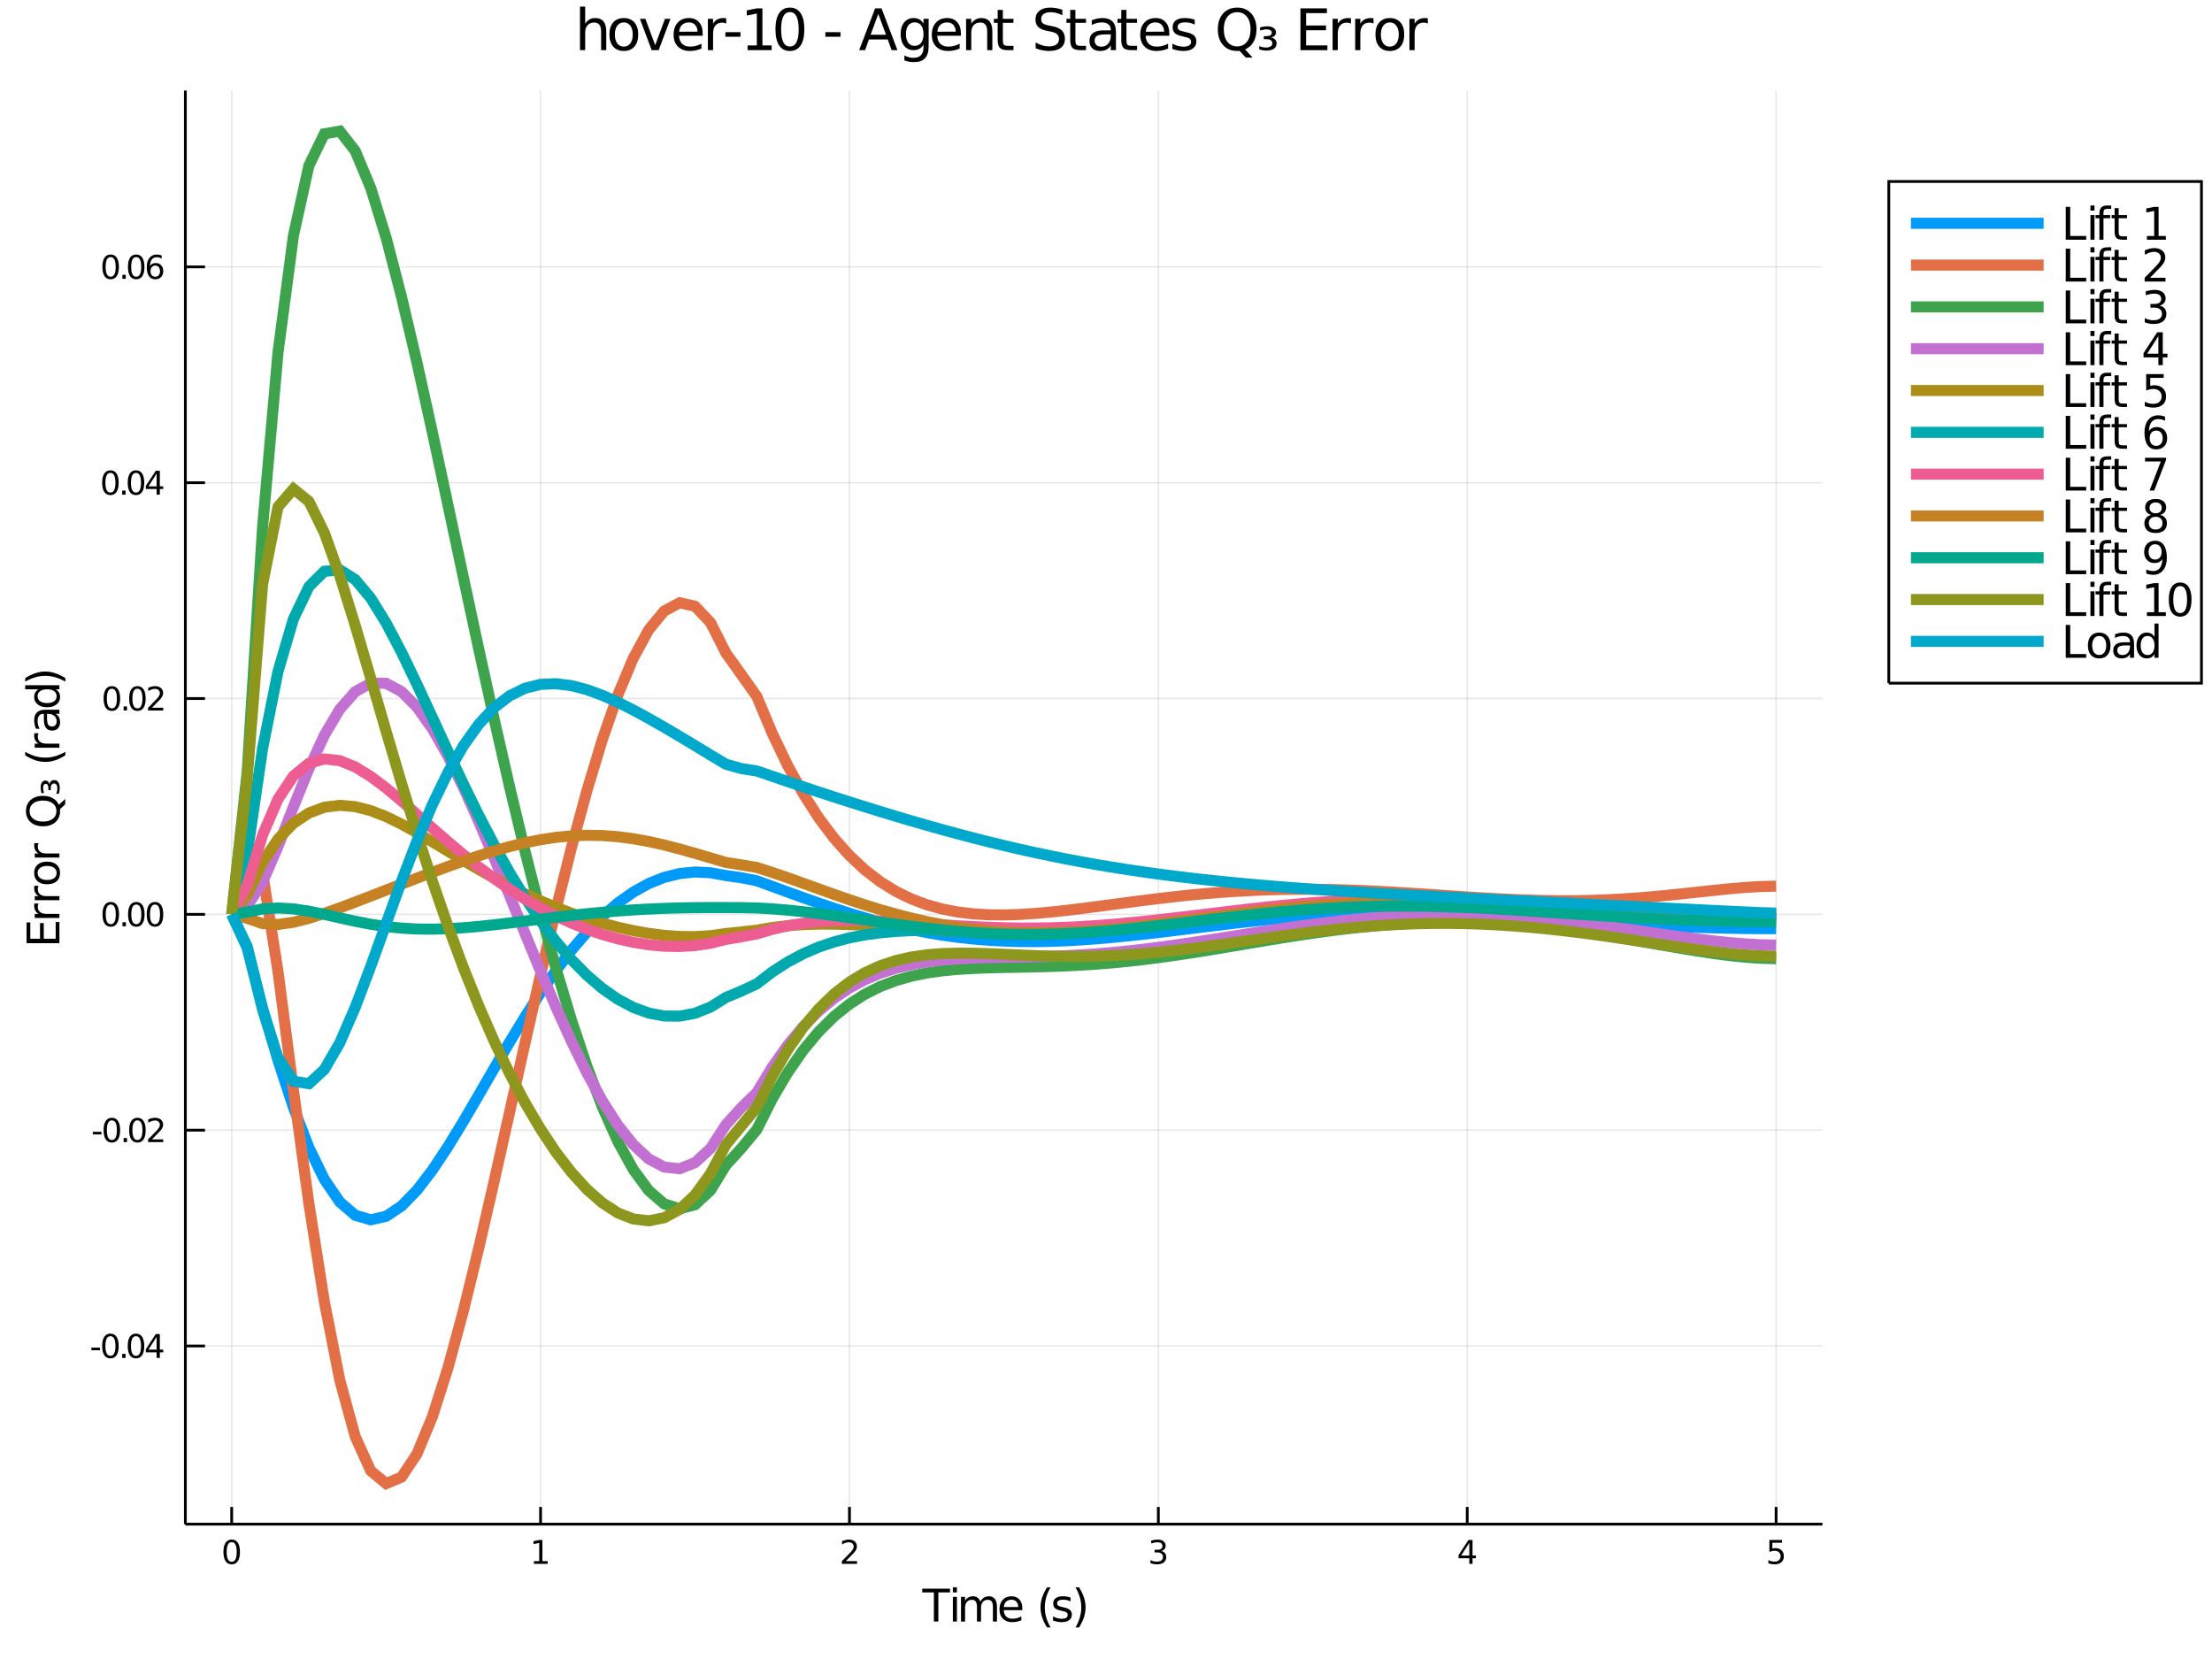 <?xml version="1.0" encoding="utf-8"?>
<svg xmlns="http://www.w3.org/2000/svg" xmlns:xlink="http://www.w3.org/1999/xlink" width="800" height="600" viewBox="0 0 3200 2400">
<rect x="0" y="0" width="3200" height="2400" fill="#333333" stroke="none"/>
<defs>
  <clipPath id="clip1600">
    <rect x="0" y="0" width="3200" height="2400"/>
  </clipPath>
</defs>
<path clip-path="url(#clip1600)" d="
M0 2400 L3200 2400 L3200 0 L0 0  Z
  " fill="#ffffff" fill-rule="evenodd" fill-opacity="1"/>
<defs>
  <clipPath id="clip1601">
    <rect x="640" y="0" width="2241" height="2241"/>
  </clipPath>
</defs>
<path clip-path="url(#clip1600)" d="
M268.158 2204.92 L2636.44 2204.92 L2636.44 131.032 L268.158 131.032  Z
  " fill="#ffffff" fill-rule="evenodd" fill-opacity="1"/>
<defs>
  <clipPath id="clip1602">
    <rect x="268" y="131" width="2369" height="2075"/>
  </clipPath>
</defs>
<polyline clip-path="url(#clip1602)" style="stroke:#000000; stroke-width:2; stroke-opacity:0.1; fill:none" points="
  335.185,2204.92 335.185,131.032 
  "/>
<polyline clip-path="url(#clip1602)" style="stroke:#000000; stroke-width:2; stroke-opacity:0.1; fill:none" points="
  782.031,2204.92 782.031,131.032 
  "/>
<polyline clip-path="url(#clip1602)" style="stroke:#000000; stroke-width:2; stroke-opacity:0.1; fill:none" points="
  1228.88,2204.92 1228.88,131.032 
  "/>
<polyline clip-path="url(#clip1602)" style="stroke:#000000; stroke-width:2; stroke-opacity:0.1; fill:none" points="
  1675.72,2204.92 1675.72,131.032 
  "/>
<polyline clip-path="url(#clip1602)" style="stroke:#000000; stroke-width:2; stroke-opacity:0.1; fill:none" points="
  2122.57,2204.92 2122.57,131.032 
  "/>
<polyline clip-path="url(#clip1602)" style="stroke:#000000; stroke-width:2; stroke-opacity:0.1; fill:none" points="
  2569.41,2204.92 2569.41,131.032 
  "/>
<polyline clip-path="url(#clip1602)" style="stroke:#000000; stroke-width:2; stroke-opacity:0.1; fill:none" points="
  268.158,1947.17 2636.44,1947.17 
  "/>
<polyline clip-path="url(#clip1602)" style="stroke:#000000; stroke-width:2; stroke-opacity:0.1; fill:none" points="
  268.158,1634.96 2636.44,1634.96 
  "/>
<polyline clip-path="url(#clip1602)" style="stroke:#000000; stroke-width:2; stroke-opacity:0.1; fill:none" points="
  268.158,1322.74 2636.44,1322.74 
  "/>
<polyline clip-path="url(#clip1602)" style="stroke:#000000; stroke-width:2; stroke-opacity:0.1; fill:none" points="
  268.158,1010.53 2636.44,1010.53 
  "/>
<polyline clip-path="url(#clip1602)" style="stroke:#000000; stroke-width:2; stroke-opacity:0.1; fill:none" points="
  268.158,698.311 2636.44,698.311 
  "/>
<polyline clip-path="url(#clip1602)" style="stroke:#000000; stroke-width:2; stroke-opacity:0.1; fill:none" points="
  268.158,386.095 2636.44,386.095 
  "/>
<polyline clip-path="url(#clip1600)" style="stroke:#000000; stroke-width:4; stroke-opacity:1; fill:none" points="
  268.158,2204.92 2636.44,2204.92 
  "/>
<polyline clip-path="url(#clip1600)" style="stroke:#000000; stroke-width:4; stroke-opacity:1; fill:none" points="
  268.158,2204.92 268.158,131.032 
  "/>
<polyline clip-path="url(#clip1600)" style="stroke:#000000; stroke-width:4; stroke-opacity:1; fill:none" points="
  335.185,2204.92 335.185,2180.03 
  "/>
<polyline clip-path="url(#clip1600)" style="stroke:#000000; stroke-width:4; stroke-opacity:1; fill:none" points="
  782.031,2204.92 782.031,2180.03 
  "/>
<polyline clip-path="url(#clip1600)" style="stroke:#000000; stroke-width:4; stroke-opacity:1; fill:none" points="
  1228.88,2204.92 1228.88,2180.03 
  "/>
<polyline clip-path="url(#clip1600)" style="stroke:#000000; stroke-width:4; stroke-opacity:1; fill:none" points="
  1675.72,2204.92 1675.72,2180.03 
  "/>
<polyline clip-path="url(#clip1600)" style="stroke:#000000; stroke-width:4; stroke-opacity:1; fill:none" points="
  2122.57,2204.92 2122.57,2180.03 
  "/>
<polyline clip-path="url(#clip1600)" style="stroke:#000000; stroke-width:4; stroke-opacity:1; fill:none" points="
  2569.41,2204.92 2569.41,2180.03 
  "/>
<polyline clip-path="url(#clip1600)" style="stroke:#000000; stroke-width:4; stroke-opacity:1; fill:none" points="
  268.158,1947.17 296.577,1947.17 
  "/>
<polyline clip-path="url(#clip1600)" style="stroke:#000000; stroke-width:4; stroke-opacity:1; fill:none" points="
  268.158,1634.96 296.577,1634.96 
  "/>
<polyline clip-path="url(#clip1600)" style="stroke:#000000; stroke-width:4; stroke-opacity:1; fill:none" points="
  268.158,1322.74 296.577,1322.74 
  "/>
<polyline clip-path="url(#clip1600)" style="stroke:#000000; stroke-width:4; stroke-opacity:1; fill:none" points="
  268.158,1010.53 296.577,1010.53 
  "/>
<polyline clip-path="url(#clip1600)" style="stroke:#000000; stroke-width:4; stroke-opacity:1; fill:none" points="
  268.158,698.311 296.577,698.311 
  "/>
<polyline clip-path="url(#clip1600)" style="stroke:#000000; stroke-width:4; stroke-opacity:1; fill:none" points="
  268.158,386.095 296.577,386.095 
  "/>
<path clip-path="url(#clip1600)" d="M 0 0 M335.185 2230.91 Q331.574 2230.91 329.745 2234.48 Q327.94 2238.02 327.94 2245.15 Q327.94 2252.25 329.745 2255.82 Q331.574 2259.36 335.185 2259.36 Q338.819 2259.36 340.625 2255.82 Q342.453 2252.25 342.453 2245.15 Q342.453 2238.02 340.625 2234.48 Q338.819 2230.91 335.185 2230.91 M335.185 2227.21 Q340.995 2227.21 344.051 2231.81 Q347.129 2236.4 347.129 2245.15 Q347.129 2253.87 344.051 2258.48 Q340.995 2263.06 335.185 2263.06 Q329.375 2263.06 326.296 2258.48 Q323.24 2253.87 323.24 2245.15 Q323.24 2236.4 326.296 2231.81 Q329.375 2227.21 335.185 2227.21 Z" fill="#000000" fill-rule="evenodd" fill-opacity="1" /><path clip-path="url(#clip1600)" d="M 0 0 M772.413 2258.46 L780.052 2258.46 L780.052 2232.09 L771.742 2233.76 L771.742 2229.5 L780.005 2227.83 L784.681 2227.83 L784.681 2258.46 L792.32 2258.46 L792.32 2262.39 L772.413 2262.39 L772.413 2258.46 Z" fill="#000000" fill-rule="evenodd" fill-opacity="1" /><path clip-path="url(#clip1600)" d="M 0 0 M1223.53 2258.46 L1239.85 2258.46 L1239.85 2262.39 L1217.9 2262.39 L1217.9 2258.46 Q1220.57 2255.7 1225.15 2251.07 Q1229.76 2246.42 1230.94 2245.08 Q1233.18 2242.55 1234.06 2240.82 Q1234.96 2239.06 1234.96 2237.37 Q1234.96 2234.61 1233.02 2232.88 Q1231.1 2231.14 1228 2231.14 Q1225.8 2231.14 1223.34 2231.91 Q1220.91 2232.67 1218.14 2234.22 L1218.14 2229.5 Q1220.96 2228.36 1223.41 2227.79 Q1225.87 2227.21 1227.9 2227.21 Q1233.27 2227.21 1236.47 2229.89 Q1239.66 2232.58 1239.66 2237.07 Q1239.66 2239.2 1238.85 2241.12 Q1238.07 2243.02 1235.96 2245.61 Q1235.38 2246.28 1232.28 2249.5 Q1229.18 2252.69 1223.53 2258.46 Z" fill="#000000" fill-rule="evenodd" fill-opacity="1" /><path clip-path="url(#clip1600)" d="M 0 0 M1679.97 2243.76 Q1683.33 2244.48 1685.2 2246.74 Q1687.1 2249.01 1687.1 2252.35 Q1687.1 2257.46 1683.58 2260.26 Q1680.06 2263.06 1673.58 2263.06 Q1671.41 2263.06 1669.09 2262.62 Q1666.8 2262.21 1664.35 2261.35 L1664.35 2256.84 Q1666.29 2257.97 1668.6 2258.55 Q1670.92 2259.13 1673.44 2259.13 Q1677.84 2259.13 1680.13 2257.39 Q1682.45 2255.66 1682.45 2252.35 Q1682.45 2249.29 1680.29 2247.58 Q1678.16 2245.84 1674.35 2245.84 L1670.32 2245.84 L1670.32 2242 L1674.53 2242 Q1677.98 2242 1679.81 2240.63 Q1681.64 2239.24 1681.64 2236.65 Q1681.64 2233.99 1679.74 2232.58 Q1677.86 2231.14 1674.35 2231.14 Q1672.42 2231.14 1670.23 2231.56 Q1668.03 2231.98 1665.39 2232.85 L1665.39 2228.69 Q1668.05 2227.95 1670.36 2227.58 Q1672.7 2227.21 1674.76 2227.21 Q1680.09 2227.21 1683.19 2229.64 Q1686.29 2232.04 1686.29 2236.17 Q1686.29 2239.04 1684.65 2241.03 Q1683 2242.99 1679.97 2243.76 Z" fill="#000000" fill-rule="evenodd" fill-opacity="1" /><path clip-path="url(#clip1600)" d="M 0 0 M2125.58 2231.91 L2113.77 2250.35 L2125.58 2250.35 L2125.58 2231.91 M2124.35 2227.83 L2130.23 2227.83 L2130.23 2250.35 L2135.16 2250.35 L2135.16 2254.24 L2130.23 2254.24 L2130.23 2262.39 L2125.58 2262.39 L2125.58 2254.24 L2109.98 2254.24 L2109.98 2249.73 L2124.35 2227.83 Z" fill="#000000" fill-rule="evenodd" fill-opacity="1" /><path clip-path="url(#clip1600)" d="M 0 0 M2559.69 2227.83 L2578.05 2227.83 L2578.05 2231.77 L2563.98 2231.77 L2563.98 2240.24 Q2564.99 2239.89 2566.01 2239.73 Q2567.03 2239.54 2568.05 2239.54 Q2573.84 2239.54 2577.22 2242.72 Q2580.6 2245.89 2580.6 2251.3 Q2580.6 2256.88 2577.12 2259.98 Q2573.65 2263.06 2567.33 2263.06 Q2565.16 2263.06 2562.89 2262.69 Q2560.64 2262.32 2558.23 2261.58 L2558.23 2256.88 Q2560.32 2258.02 2562.54 2258.57 Q2564.76 2259.13 2567.24 2259.13 Q2571.24 2259.13 2573.58 2257.02 Q2575.92 2254.92 2575.92 2251.3 Q2575.92 2247.69 2573.58 2245.59 Q2571.24 2243.48 2567.24 2243.48 Q2565.36 2243.48 2563.49 2243.9 Q2561.64 2244.31 2559.69 2245.19 L2559.69 2227.83 Z" fill="#000000" fill-rule="evenodd" fill-opacity="1" /><path clip-path="url(#clip1600)" d="M 0 0 M132.2 1949.57 L144.677 1949.57 L144.677 1953.37 L132.2 1953.37 L132.2 1949.57 Z" fill="#000000" fill-rule="evenodd" fill-opacity="1" /><path clip-path="url(#clip1600)" d="M 0 0 M159.746 1932.97 Q156.135 1932.97 154.307 1936.54 Q152.501 1940.08 152.501 1947.21 Q152.501 1954.32 154.307 1957.88 Q156.135 1961.42 159.746 1961.42 Q163.381 1961.42 165.186 1957.88 Q167.015 1954.32 167.015 1947.21 Q167.015 1940.08 165.186 1936.54 Q163.381 1932.97 159.746 1932.97 M159.746 1929.27 Q165.556 1929.27 168.612 1933.88 Q171.691 1938.46 171.691 1947.21 Q171.691 1955.94 168.612 1960.54 Q165.556 1965.13 159.746 1965.13 Q153.936 1965.13 150.857 1960.54 Q147.802 1955.94 147.802 1947.21 Q147.802 1938.46 150.857 1933.88 Q153.936 1929.27 159.746 1929.27 Z" fill="#000000" fill-rule="evenodd" fill-opacity="1" /><path clip-path="url(#clip1600)" d="M 0 0 M176.76 1958.57 L181.644 1958.57 L181.644 1964.45 L176.76 1964.45 L176.76 1958.57 Z" fill="#000000" fill-rule="evenodd" fill-opacity="1" /><path clip-path="url(#clip1600)" d="M 0 0 M196.714 1932.97 Q193.103 1932.97 191.274 1936.54 Q189.468 1940.08 189.468 1947.21 Q189.468 1954.32 191.274 1957.88 Q193.103 1961.42 196.714 1961.42 Q200.348 1961.42 202.153 1957.88 Q203.982 1954.32 203.982 1947.21 Q203.982 1940.08 202.153 1936.54 Q200.348 1932.97 196.714 1932.97 M196.714 1929.27 Q202.524 1929.27 205.579 1933.88 Q208.658 1938.46 208.658 1947.21 Q208.658 1955.94 205.579 1960.54 Q202.524 1965.13 196.714 1965.13 Q190.904 1965.13 187.825 1960.54 Q184.769 1955.94 184.769 1947.21 Q184.769 1938.46 187.825 1933.88 Q190.904 1929.27 196.714 1929.27 Z" fill="#000000" fill-rule="evenodd" fill-opacity="1" /><path clip-path="url(#clip1600)" d="M 0 0 M226.575 1933.97 L214.769 1952.42 L226.575 1952.42 L226.575 1933.97 M225.348 1929.89 L231.227 1929.89 L231.227 1952.42 L236.158 1952.42 L236.158 1956.31 L231.227 1956.31 L231.227 1964.45 L226.575 1964.45 L226.575 1956.31 L210.973 1956.31 L210.973 1951.79 L225.348 1929.89 Z" fill="#000000" fill-rule="evenodd" fill-opacity="1" /><path clip-path="url(#clip1600)" d="M 0 0 M134.283 1637.35 L146.76 1637.35 L146.76 1641.15 L134.283 1641.15 L134.283 1637.35 Z" fill="#000000" fill-rule="evenodd" fill-opacity="1" /><path clip-path="url(#clip1600)" d="M 0 0 M161.83 1620.76 Q158.219 1620.76 156.39 1624.32 Q154.584 1627.86 154.584 1634.99 Q154.584 1642.1 156.39 1645.66 Q158.219 1649.21 161.83 1649.21 Q165.464 1649.21 167.269 1645.66 Q169.098 1642.1 169.098 1634.99 Q169.098 1627.86 167.269 1624.32 Q165.464 1620.76 161.83 1620.76 M161.83 1617.05 Q167.64 1617.05 170.695 1621.66 Q173.774 1626.24 173.774 1634.99 Q173.774 1643.72 170.695 1648.33 Q167.64 1652.91 161.83 1652.91 Q156.019 1652.91 152.941 1648.33 Q149.885 1643.72 149.885 1634.99 Q149.885 1626.24 152.941 1621.66 Q156.019 1617.05 161.83 1617.05 Z" fill="#000000" fill-rule="evenodd" fill-opacity="1" /><path clip-path="url(#clip1600)" d="M 0 0 M178.843 1646.36 L183.728 1646.36 L183.728 1652.24 L178.843 1652.24 L178.843 1646.36 Z" fill="#000000" fill-rule="evenodd" fill-opacity="1" /><path clip-path="url(#clip1600)" d="M 0 0 M198.797 1620.76 Q195.186 1620.76 193.357 1624.32 Q191.552 1627.86 191.552 1634.99 Q191.552 1642.1 193.357 1645.66 Q195.186 1649.21 198.797 1649.21 Q202.431 1649.21 204.237 1645.66 Q206.066 1642.1 206.066 1634.99 Q206.066 1627.86 204.237 1624.32 Q202.431 1620.76 198.797 1620.76 M198.797 1617.05 Q204.607 1617.05 207.663 1621.66 Q210.741 1626.24 210.741 1634.99 Q210.741 1643.72 207.663 1648.33 Q204.607 1652.91 198.797 1652.91 Q192.987 1652.91 189.908 1648.33 Q186.853 1643.72 186.853 1634.99 Q186.853 1626.24 189.908 1621.66 Q192.987 1617.05 198.797 1617.05 Z" fill="#000000" fill-rule="evenodd" fill-opacity="1" /><path clip-path="url(#clip1600)" d="M 0 0 M219.839 1648.3 L236.158 1648.3 L236.158 1652.24 L214.214 1652.24 L214.214 1648.3 Q216.876 1645.55 221.459 1640.92 Q226.065 1636.27 227.246 1634.92 Q229.491 1632.4 230.371 1630.66 Q231.274 1628.91 231.274 1627.22 Q231.274 1624.46 229.329 1622.72 Q227.408 1620.99 224.306 1620.99 Q222.107 1620.99 219.653 1621.75 Q217.223 1622.52 214.445 1624.07 L214.445 1619.35 Q217.269 1618.21 219.723 1617.63 Q222.177 1617.05 224.214 1617.05 Q229.584 1617.05 232.778 1619.74 Q235.973 1622.42 235.973 1626.91 Q235.973 1629.04 235.163 1630.97 Q234.376 1632.86 232.269 1635.46 Q231.69 1636.13 228.589 1639.34 Q225.487 1642.54 219.839 1648.3 Z" fill="#000000" fill-rule="evenodd" fill-opacity="1" /><path clip-path="url(#clip1600)" d="M 0 0 M160.232 1308.54 Q156.621 1308.54 154.793 1312.11 Q152.987 1315.65 152.987 1322.78 Q152.987 1329.88 154.793 1333.45 Q156.621 1336.99 160.232 1336.99 Q163.867 1336.99 165.672 1333.45 Q167.501 1329.88 167.501 1322.78 Q167.501 1315.65 165.672 1312.11 Q163.867 1308.54 160.232 1308.54 M160.232 1304.84 Q166.043 1304.84 169.098 1309.44 Q172.177 1314.03 172.177 1322.78 Q172.177 1331.5 169.098 1336.11 Q166.043 1340.69 160.232 1340.69 Q154.422 1340.69 151.344 1336.11 Q148.288 1331.5 148.288 1322.78 Q148.288 1314.03 151.344 1309.44 Q154.422 1304.84 160.232 1304.84 Z" fill="#000000" fill-rule="evenodd" fill-opacity="1" /><path clip-path="url(#clip1600)" d="M 0 0 M177.246 1334.14 L182.13 1334.14 L182.13 1340.02 L177.246 1340.02 L177.246 1334.14 Z" fill="#000000" fill-rule="evenodd" fill-opacity="1" /><path clip-path="url(#clip1600)" d="M 0 0 M197.2 1308.54 Q193.589 1308.54 191.76 1312.11 Q189.954 1315.65 189.954 1322.78 Q189.954 1329.88 191.76 1333.45 Q193.589 1336.99 197.2 1336.99 Q200.834 1336.99 202.64 1333.45 Q204.468 1329.88 204.468 1322.78 Q204.468 1315.65 202.64 1312.11 Q200.834 1308.54 197.2 1308.54 M197.2 1304.84 Q203.01 1304.84 206.066 1309.44 Q209.144 1314.03 209.144 1322.78 Q209.144 1331.5 206.066 1336.11 Q203.01 1340.69 197.2 1340.69 Q191.39 1340.69 188.311 1336.11 Q185.255 1331.5 185.255 1322.78 Q185.255 1314.03 188.311 1309.44 Q191.39 1304.84 197.2 1304.84 Z" fill="#000000" fill-rule="evenodd" fill-opacity="1" /><path clip-path="url(#clip1600)" d="M 0 0 M224.214 1308.54 Q220.602 1308.54 218.774 1312.11 Q216.968 1315.65 216.968 1322.78 Q216.968 1329.88 218.774 1333.45 Q220.602 1336.99 224.214 1336.99 Q227.848 1336.99 229.653 1333.45 Q231.482 1329.88 231.482 1322.78 Q231.482 1315.65 229.653 1312.11 Q227.848 1308.54 224.214 1308.54 M224.214 1304.84 Q230.024 1304.84 233.079 1309.44 Q236.158 1314.03 236.158 1322.78 Q236.158 1331.5 233.079 1336.11 Q230.024 1340.69 224.214 1340.69 Q218.403 1340.69 215.325 1336.11 Q212.269 1331.5 212.269 1322.78 Q212.269 1314.03 215.325 1309.44 Q218.403 1304.84 224.214 1304.84 Z" fill="#000000" fill-rule="evenodd" fill-opacity="1" /><path clip-path="url(#clip1600)" d="M 0 0 M161.83 996.325 Q158.219 996.325 156.39 999.89 Q154.584 1003.43 154.584 1010.56 Q154.584 1017.67 156.39 1021.23 Q158.219 1024.77 161.83 1024.77 Q165.464 1024.77 167.269 1021.23 Q169.098 1017.67 169.098 1010.56 Q169.098 1003.43 167.269 999.89 Q165.464 996.325 161.83 996.325 M161.83 992.622 Q167.64 992.622 170.695 997.228 Q173.774 1001.81 173.774 1010.56 Q173.774 1019.29 170.695 1023.89 Q167.64 1028.48 161.83 1028.48 Q156.019 1028.48 152.941 1023.89 Q149.885 1019.29 149.885 1010.56 Q149.885 1001.81 152.941 997.228 Q156.019 992.622 161.83 992.622 Z" fill="#000000" fill-rule="evenodd" fill-opacity="1" /><path clip-path="url(#clip1600)" d="M 0 0 M178.843 1021.93 L183.728 1021.93 L183.728 1027.81 L178.843 1027.81 L178.843 1021.93 Z" fill="#000000" fill-rule="evenodd" fill-opacity="1" /><path clip-path="url(#clip1600)" d="M 0 0 M198.797 996.325 Q195.186 996.325 193.357 999.89 Q191.552 1003.43 191.552 1010.56 Q191.552 1017.67 193.357 1021.23 Q195.186 1024.77 198.797 1024.77 Q202.431 1024.77 204.237 1021.23 Q206.066 1017.67 206.066 1010.56 Q206.066 1003.43 204.237 999.89 Q202.431 996.325 198.797 996.325 M198.797 992.622 Q204.607 992.622 207.663 997.228 Q210.741 1001.81 210.741 1010.56 Q210.741 1019.29 207.663 1023.89 Q204.607 1028.48 198.797 1028.48 Q192.987 1028.48 189.908 1023.89 Q186.853 1019.29 186.853 1010.56 Q186.853 1001.81 189.908 997.228 Q192.987 992.622 198.797 992.622 Z" fill="#000000" fill-rule="evenodd" fill-opacity="1" /><path clip-path="url(#clip1600)" d="M 0 0 M219.839 1023.87 L236.158 1023.87 L236.158 1027.81 L214.214 1027.81 L214.214 1023.87 Q216.876 1021.12 221.459 1016.49 Q226.065 1011.83 227.246 1010.49 Q229.491 1007.97 230.371 1006.23 Q231.274 1004.47 231.274 1002.78 Q231.274 1000.03 229.329 998.293 Q227.408 996.557 224.306 996.557 Q222.107 996.557 219.653 997.321 Q217.223 998.085 214.445 999.636 L214.445 994.913 Q217.269 993.779 219.723 993.2 Q222.177 992.622 224.214 992.622 Q229.584 992.622 232.778 995.307 Q235.973 997.992 235.973 1002.48 Q235.973 1004.61 235.163 1006.53 Q234.376 1008.43 232.269 1011.02 Q231.69 1011.7 228.589 1014.91 Q225.487 1018.11 219.839 1023.87 Z" fill="#000000" fill-rule="evenodd" fill-opacity="1" /><path clip-path="url(#clip1600)" d="M 0 0 M159.746 684.11 Q156.135 684.11 154.307 687.674 Q152.501 691.216 152.501 698.346 Q152.501 705.452 154.307 709.017 Q156.135 712.558 159.746 712.558 Q163.381 712.558 165.186 709.017 Q167.015 705.452 167.015 698.346 Q167.015 691.216 165.186 687.674 Q163.381 684.11 159.746 684.11 M159.746 680.406 Q165.556 680.406 168.612 685.012 Q171.691 689.596 171.691 698.346 Q171.691 707.072 168.612 711.679 Q165.556 716.262 159.746 716.262 Q153.936 716.262 150.857 711.679 Q147.802 707.072 147.802 698.346 Q147.802 689.596 150.857 685.012 Q153.936 680.406 159.746 680.406 Z" fill="#000000" fill-rule="evenodd" fill-opacity="1" /><path clip-path="url(#clip1600)" d="M 0 0 M176.76 709.711 L181.644 709.711 L181.644 715.591 L176.76 715.591 L176.76 709.711 Z" fill="#000000" fill-rule="evenodd" fill-opacity="1" /><path clip-path="url(#clip1600)" d="M 0 0 M196.714 684.11 Q193.103 684.11 191.274 687.674 Q189.468 691.216 189.468 698.346 Q189.468 705.452 191.274 709.017 Q193.103 712.558 196.714 712.558 Q200.348 712.558 202.153 709.017 Q203.982 705.452 203.982 698.346 Q203.982 691.216 202.153 687.674 Q200.348 684.11 196.714 684.11 M196.714 680.406 Q202.524 680.406 205.579 685.012 Q208.658 689.596 208.658 698.346 Q208.658 707.072 205.579 711.679 Q202.524 716.262 196.714 716.262 Q190.904 716.262 187.825 711.679 Q184.769 707.072 184.769 698.346 Q184.769 689.596 187.825 685.012 Q190.904 680.406 196.714 680.406 Z" fill="#000000" fill-rule="evenodd" fill-opacity="1" /><path clip-path="url(#clip1600)" d="M 0 0 M226.575 685.105 L214.769 703.554 L226.575 703.554 L226.575 685.105 M225.348 681.031 L231.227 681.031 L231.227 703.554 L236.158 703.554 L236.158 707.443 L231.227 707.443 L231.227 715.591 L226.575 715.591 L226.575 707.443 L210.973 707.443 L210.973 702.929 L225.348 681.031 Z" fill="#000000" fill-rule="evenodd" fill-opacity="1" /><path clip-path="url(#clip1600)" d="M 0 0 M160.07 371.894 Q156.459 371.894 154.631 375.459 Q152.825 379 152.825 386.13 Q152.825 393.236 154.631 396.801 Q156.459 400.343 160.07 400.343 Q163.705 400.343 165.51 396.801 Q167.339 393.236 167.339 386.13 Q167.339 379 165.51 375.459 Q163.705 371.894 160.07 371.894 M160.07 368.19 Q165.881 368.19 168.936 372.797 Q172.015 377.38 172.015 386.13 Q172.015 394.857 168.936 399.463 Q165.881 404.046 160.07 404.046 Q154.26 404.046 151.182 399.463 Q148.126 394.857 148.126 386.13 Q148.126 377.38 151.182 372.797 Q154.26 368.19 160.07 368.19 Z" fill="#000000" fill-rule="evenodd" fill-opacity="1" /><path clip-path="url(#clip1600)" d="M 0 0 M177.084 397.495 L181.968 397.495 L181.968 403.375 L177.084 403.375 L177.084 397.495 Z" fill="#000000" fill-rule="evenodd" fill-opacity="1" /><path clip-path="url(#clip1600)" d="M 0 0 M197.038 371.894 Q193.427 371.894 191.598 375.459 Q189.792 379 189.792 386.13 Q189.792 393.236 191.598 396.801 Q193.427 400.343 197.038 400.343 Q200.672 400.343 202.478 396.801 Q204.306 393.236 204.306 386.13 Q204.306 379 202.478 375.459 Q200.672 371.894 197.038 371.894 M197.038 368.19 Q202.848 368.19 205.903 372.797 Q208.982 377.38 208.982 386.13 Q208.982 394.857 205.903 399.463 Q202.848 404.046 197.038 404.046 Q191.228 404.046 188.149 399.463 Q185.093 394.857 185.093 386.13 Q185.093 377.38 188.149 372.797 Q191.228 368.19 197.038 368.19 Z" fill="#000000" fill-rule="evenodd" fill-opacity="1" /><path clip-path="url(#clip1600)" d="M 0 0 M224.63 384.232 Q221.482 384.232 219.63 386.384 Q217.802 388.537 217.802 392.287 Q217.802 396.014 219.63 398.19 Q221.482 400.343 224.63 400.343 Q227.778 400.343 229.607 398.19 Q231.459 396.014 231.459 392.287 Q231.459 388.537 229.607 386.384 Q227.778 384.232 224.63 384.232 M233.913 369.579 L233.913 373.838 Q232.153 373.005 230.348 372.565 Q228.565 372.125 226.806 372.125 Q222.177 372.125 219.723 375.25 Q217.292 378.375 216.945 384.695 Q218.311 382.681 220.371 381.616 Q222.431 380.528 224.908 380.528 Q230.116 380.528 233.126 383.699 Q236.158 386.847 236.158 392.287 Q236.158 397.611 233.01 400.829 Q229.862 404.046 224.63 404.046 Q218.635 404.046 215.464 399.463 Q212.292 394.857 212.292 386.13 Q212.292 377.935 216.181 373.074 Q220.07 368.19 226.621 368.19 Q228.38 368.19 230.163 368.537 Q231.968 368.884 233.913 369.579 Z" fill="#000000" fill-rule="evenodd" fill-opacity="1" /><path clip-path="url(#clip1600)" d="M 0 0 M877.051 45.192 L877.051 72.576 L869.598 72.576 L869.598 45.435 Q869.598 38.994 867.086 35.794 Q864.574 32.594 859.551 32.594 Q853.515 32.594 850.032 36.442 Q846.548 40.29 846.548 46.934 L846.548 72.576 L839.054 72.576 L839.054 9.544 L846.548 9.544 L846.548 34.254 Q849.222 30.163 852.827 28.138 Q856.473 26.112 861.212 26.112 Q869.03 26.112 873.041 30.973 Q877.051 35.794 877.051 45.192 Z" fill="#000000" fill-rule="evenodd" fill-opacity="1" /><path clip-path="url(#clip1600)" d="M 0 0 M902.45 32.431 Q896.455 32.431 892.971 37.131 Q889.487 41.789 889.487 49.931 Q889.487 58.074 892.931 62.773 Q896.415 67.431 902.45 67.431 Q908.405 67.431 911.889 62.732 Q915.373 58.033 915.373 49.931 Q915.373 41.87 911.889 37.171 Q908.405 32.431 902.45 32.431 M902.45 26.112 Q912.173 26.112 917.722 32.431 Q923.272 38.751 923.272 49.931 Q923.272 61.071 917.722 67.431 Q912.173 73.751 902.45 73.751 Q892.688 73.751 887.138 67.431 Q881.629 61.071 881.629 49.931 Q881.629 38.751 887.138 32.431 Q892.688 26.112 902.45 26.112 Z" fill="#000000" fill-rule="evenodd" fill-opacity="1" /><path clip-path="url(#clip1600)" d="M 0 0 M925.743 27.206 L933.642 27.206 L947.821 65.284 L961.999 27.206 L969.898 27.206 L952.884 72.576 L942.757 72.576 L925.743 27.206 Z" fill="#000000" fill-rule="evenodd" fill-opacity="1" /><path clip-path="url(#clip1600)" d="M 0 0 M1016.52 48.028 L1016.52 51.673 L982.253 51.673 Q982.739 59.37 986.871 63.421 Q991.044 67.431 998.457 67.431 Q1002.75 67.431 1006.76 66.378 Q1010.81 65.325 1014.78 63.218 L1014.78 70.267 Q1010.77 71.968 1006.56 72.86 Q1002.35 73.751 998.011 73.751 Q987.155 73.751 980.795 67.431 Q974.475 61.112 974.475 50.337 Q974.475 39.197 980.471 32.675 Q986.507 26.112 996.715 26.112 Q1005.87 26.112 1011.18 32.026 Q1016.52 37.9 1016.52 48.028 M1009.07 45.84 Q1008.99 39.723 1005.63 36.077 Q1002.31 32.431 996.796 32.431 Q990.558 32.431 986.79 35.956 Q983.063 39.48 982.496 45.88 L1009.07 45.84 Z" fill="#000000" fill-rule="evenodd" fill-opacity="1" /><path clip-path="url(#clip1600)" d="M 0 0 M1050.63 34.173 Q1049.38 33.444 1047.88 33.12 Q1046.42 32.756 1044.64 32.756 Q1038.32 32.756 1034.91 36.888 Q1031.55 40.979 1031.55 48.676 L1031.55 72.576 L1024.06 72.576 L1024.06 27.206 L1031.55 27.206 L1031.55 34.254 Q1033.9 30.122 1037.67 28.138 Q1041.44 26.112 1046.82 26.112 Q1047.59 26.112 1048.53 26.234 Q1049.46 26.315 1050.59 26.517 L1050.63 34.173 Z" fill="#000000" fill-rule="evenodd" fill-opacity="1" /><path clip-path="url(#clip1600)" d="M 0 0 M1049.38 46.529 L1071.21 46.529 L1071.21 53.172 L1049.38 53.172 L1049.38 46.529 Z" fill="#000000" fill-rule="evenodd" fill-opacity="1" /><path clip-path="url(#clip1600)" d="M 0 0 M1081.5 65.689 L1094.87 65.689 L1094.87 19.55 L1080.33 22.466 L1080.33 15.013 L1094.79 12.096 L1102.97 12.096 L1102.97 65.689 L1116.34 65.689 L1116.34 72.576 L1081.5 72.576 L1081.5 65.689 Z" fill="#000000" fill-rule="evenodd" fill-opacity="1" /><path clip-path="url(#clip1600)" d="M 0 0 M1142.71 17.484 Q1136.39 17.484 1133.19 23.722 Q1130.03 29.92 1130.03 42.397 Q1130.03 54.833 1133.19 61.071 Q1136.39 67.269 1142.71 67.269 Q1149.07 67.269 1152.23 61.071 Q1155.43 54.833 1155.43 42.397 Q1155.43 29.92 1152.23 23.722 Q1149.07 17.484 1142.71 17.484 M1142.71 11.002 Q1152.88 11.002 1158.22 19.064 Q1163.61 27.084 1163.61 42.397 Q1163.61 57.669 1158.22 65.73 Q1152.88 73.751 1142.71 73.751 Q1132.54 73.751 1127.15 65.73 Q1121.81 57.669 1121.81 42.397 Q1121.81 27.084 1127.15 19.064 Q1132.54 11.002 1142.71 11.002 Z" fill="#000000" fill-rule="evenodd" fill-opacity="1" /><path clip-path="url(#clip1600)" d="M 0 0 M1194.03 46.529 L1215.87 46.529 L1215.87 53.172 L1194.03 53.172 L1194.03 46.529 Z" fill="#000000" fill-rule="evenodd" fill-opacity="1" /><path clip-path="url(#clip1600)" d="M 0 0 M1270.6 20.157 L1259.5 50.255 L1281.74 50.255 L1270.6 20.157 M1265.98 12.096 L1275.26 12.096 L1298.3 72.576 L1289.8 72.576 L1284.29 57.061 L1257.03 57.061 L1251.52 72.576 L1242.89 72.576 L1265.98 12.096 Z" fill="#000000" fill-rule="evenodd" fill-opacity="1" /><path clip-path="url(#clip1600)" d="M 0 0 M1335.98 49.364 Q1335.98 41.263 1332.62 36.806 Q1329.29 32.35 1323.26 32.35 Q1317.26 32.35 1313.9 36.806 Q1310.58 41.263 1310.58 49.364 Q1310.58 57.426 1313.9 61.882 Q1317.26 66.338 1323.26 66.338 Q1329.29 66.338 1332.62 61.882 Q1335.98 57.426 1335.98 49.364 M1343.43 66.945 Q1343.43 78.531 1338.29 84.162 Q1333.14 89.833 1322.53 89.833 Q1318.6 89.833 1315.12 89.225 Q1311.63 88.658 1308.35 87.443 L1308.35 80.192 Q1311.63 81.974 1314.83 82.825 Q1318.03 83.675 1321.35 83.675 Q1328.69 83.675 1332.33 79.827 Q1335.98 76.019 1335.98 68.282 L1335.98 64.596 Q1333.67 68.606 1330.06 70.591 Q1326.46 72.576 1321.44 72.576 Q1313.09 72.576 1307.99 66.216 Q1302.88 59.856 1302.88 49.364 Q1302.88 38.832 1307.99 32.472 Q1313.09 26.112 1321.44 26.112 Q1326.46 26.112 1330.06 28.097 Q1333.67 30.082 1335.98 34.092 L1335.98 27.206 L1343.43 27.206 L1343.43 66.945 Z" fill="#000000" fill-rule="evenodd" fill-opacity="1" /><path clip-path="url(#clip1600)" d="M 0 0 M1390.06 48.028 L1390.06 51.673 L1355.79 51.673 Q1356.27 59.37 1360.41 63.421 Q1364.58 67.431 1371.99 67.431 Q1376.28 67.431 1380.3 66.378 Q1384.35 65.325 1388.32 63.218 L1388.32 70.267 Q1384.31 71.968 1380.09 72.86 Q1375.88 73.751 1371.55 73.751 Q1360.69 73.751 1354.33 67.431 Q1348.01 61.112 1348.01 50.337 Q1348.01 39.197 1354 32.675 Q1360.04 26.112 1370.25 26.112 Q1379.4 26.112 1384.71 32.026 Q1390.06 37.9 1390.06 48.028 M1382.6 45.84 Q1382.52 39.723 1379.16 36.077 Q1375.84 32.431 1370.33 32.431 Q1364.09 32.431 1360.32 35.956 Q1356.6 39.48 1356.03 45.88 L1382.6 45.84 Z" fill="#000000" fill-rule="evenodd" fill-opacity="1" /><path clip-path="url(#clip1600)" d="M 0 0 M1435.59 45.192 L1435.59 72.576 L1428.14 72.576 L1428.14 45.435 Q1428.14 38.994 1425.62 35.794 Q1423.11 32.594 1418.09 32.594 Q1412.05 32.594 1408.57 36.442 Q1405.09 40.29 1405.09 46.934 L1405.09 72.576 L1397.59 72.576 L1397.59 27.206 L1405.09 27.206 L1405.09 34.254 Q1407.76 30.163 1411.37 28.138 Q1415.01 26.112 1419.75 26.112 Q1427.57 26.112 1431.58 30.973 Q1435.59 35.794 1435.59 45.192 Z" fill="#000000" fill-rule="evenodd" fill-opacity="1" /><path clip-path="url(#clip1600)" d="M 0 0 M1450.78 14.324 L1450.78 27.206 L1466.13 27.206 L1466.13 32.999 L1450.78 32.999 L1450.78 57.628 Q1450.78 63.178 1452.28 64.758 Q1453.82 66.338 1458.48 66.338 L1466.13 66.338 L1466.13 72.576 L1458.48 72.576 Q1449.85 72.576 1446.57 69.376 Q1443.29 66.135 1443.29 57.628 L1443.29 32.999 L1437.82 32.999 L1437.82 27.206 L1443.29 27.206 L1443.29 14.324 L1450.78 14.324 Z" fill="#000000" fill-rule="evenodd" fill-opacity="1" /><path clip-path="url(#clip1600)" d="M 0 0 M1536.9 14.081 L1536.9 22.061 Q1532.24 19.833 1528.11 18.739 Q1523.98 17.646 1520.13 17.646 Q1513.45 17.646 1509.8 20.238 Q1506.2 22.831 1506.2 27.611 Q1506.2 31.621 1508.59 33.687 Q1511.02 35.713 1517.74 36.969 L1522.68 37.981 Q1531.84 39.723 1536.17 44.139 Q1540.55 48.514 1540.55 55.886 Q1540.55 64.677 1534.63 69.214 Q1528.76 73.751 1517.38 73.751 Q1513.08 73.751 1508.22 72.778 Q1503.4 71.806 1498.22 69.902 L1498.22 61.477 Q1503.2 64.272 1507.98 65.689 Q1512.76 67.107 1517.38 67.107 Q1524.39 67.107 1528.19 64.353 Q1532 61.598 1532 56.494 Q1532 52.038 1529.25 49.526 Q1526.53 47.015 1520.29 45.759 L1515.31 44.787 Q1506.16 42.964 1502.07 39.075 Q1497.97 35.186 1497.97 28.259 Q1497.97 20.238 1503.6 15.62 Q1509.28 11.002 1519.2 11.002 Q1523.45 11.002 1527.87 11.772 Q1532.28 12.542 1536.9 14.081 Z" fill="#000000" fill-rule="evenodd" fill-opacity="1" /><path clip-path="url(#clip1600)" d="M 0 0 M1555.74 14.324 L1555.74 27.206 L1571.09 27.206 L1571.09 32.999 L1555.74 32.999 L1555.74 57.628 Q1555.74 63.178 1557.24 64.758 Q1558.78 66.338 1563.44 66.338 L1571.09 66.338 L1571.09 72.576 L1563.44 72.576 Q1554.81 72.576 1551.53 69.376 Q1548.25 66.135 1548.25 57.628 L1548.25 32.999 L1542.78 32.999 L1542.78 27.206 L1548.25 27.206 L1548.25 14.324 L1555.74 14.324 Z" fill="#000000" fill-rule="evenodd" fill-opacity="1" /><path clip-path="url(#clip1600)" d="M 0 0 M1599.53 49.769 Q1590.5 49.769 1587.01 51.835 Q1583.53 53.901 1583.53 58.884 Q1583.53 62.854 1586.12 65.203 Q1588.75 67.512 1593.25 67.512 Q1599.45 67.512 1603.18 63.137 Q1606.94 58.722 1606.94 51.43 L1606.94 49.769 L1599.53 49.769 M1614.4 46.691 L1614.4 72.576 L1606.94 72.576 L1606.94 65.689 Q1604.39 69.821 1600.58 71.806 Q1596.78 73.751 1591.27 73.751 Q1584.3 73.751 1580.17 69.862 Q1576.08 65.933 1576.08 59.37 Q1576.08 51.714 1581.18 47.825 Q1586.32 43.936 1596.49 43.936 L1606.94 43.936 L1606.94 43.207 Q1606.94 38.062 1603.54 35.267 Q1600.18 32.431 1594.06 32.431 Q1590.17 32.431 1586.49 33.363 Q1582.8 34.295 1579.4 36.158 L1579.4 29.272 Q1583.49 27.692 1587.34 26.922 Q1591.19 26.112 1594.83 26.112 Q1604.67 26.112 1609.54 31.216 Q1614.4 36.32 1614.4 46.691 Z" fill="#000000" fill-rule="evenodd" fill-opacity="1" /><path clip-path="url(#clip1600)" d="M 0 0 M1629.59 14.324 L1629.59 27.206 L1644.94 27.206 L1644.94 32.999 L1629.59 32.999 L1629.59 57.628 Q1629.59 63.178 1631.09 64.758 Q1632.63 66.338 1637.28 66.338 L1644.94 66.338 L1644.94 72.576 L1637.28 72.576 Q1628.66 72.576 1625.37 69.376 Q1622.09 66.135 1622.09 57.628 L1622.09 32.999 L1616.62 32.999 L1616.62 27.206 L1622.09 27.206 L1622.09 14.324 L1629.59 14.324 Z" fill="#000000" fill-rule="evenodd" fill-opacity="1" /><path clip-path="url(#clip1600)" d="M 0 0 M1691.57 48.028 L1691.57 51.673 L1657.3 51.673 Q1657.78 59.37 1661.91 63.421 Q1666.09 67.431 1673.5 67.431 Q1677.79 67.431 1681.8 66.378 Q1685.85 65.325 1689.82 63.218 L1689.82 70.267 Q1685.81 71.968 1681.6 72.86 Q1677.39 73.751 1673.05 73.751 Q1662.2 73.751 1655.84 67.431 Q1649.52 61.112 1649.52 50.337 Q1649.52 39.197 1655.51 32.675 Q1661.55 26.112 1671.76 26.112 Q1680.91 26.112 1686.22 32.026 Q1691.57 37.9 1691.57 48.028 M1684.11 45.84 Q1684.03 39.723 1680.67 36.077 Q1677.35 32.431 1671.84 32.431 Q1665.6 32.431 1661.83 35.956 Q1658.11 39.48 1657.54 45.88 L1684.11 45.84 Z" fill="#000000" fill-rule="evenodd" fill-opacity="1" /><path clip-path="url(#clip1600)" d="M 0 0 M1728.31 28.543 L1728.31 35.591 Q1725.15 33.971 1721.75 33.161 Q1718.34 32.35 1714.7 32.35 Q1709.15 32.35 1706.35 34.052 Q1703.6 35.753 1703.6 39.156 Q1703.6 41.749 1705.58 43.248 Q1707.57 44.706 1713.56 46.043 L1716.12 46.61 Q1724.05 48.311 1727.38 51.43 Q1730.74 54.509 1730.74 60.059 Q1730.74 66.378 1725.72 70.064 Q1720.73 73.751 1711.98 73.751 Q1708.34 73.751 1704.37 73.022 Q1700.44 72.333 1696.06 70.915 L1696.06 63.218 Q1700.19 65.365 1704.21 66.459 Q1708.22 67.512 1712.15 67.512 Q1717.41 67.512 1720.25 65.73 Q1723.08 63.907 1723.08 60.626 Q1723.08 57.588 1721.02 55.967 Q1718.99 54.347 1712.06 52.848 L1709.47 52.24 Q1702.54 50.782 1699.47 47.785 Q1696.39 44.746 1696.39 39.48 Q1696.39 33.08 1700.92 29.596 Q1705.46 26.112 1713.81 26.112 Q1717.94 26.112 1721.58 26.72 Q1725.23 27.327 1728.31 28.543 Z" fill="#000000" fill-rule="evenodd" fill-opacity="1" /><path clip-path="url(#clip1600)" d="M 0 0 M1789.8 17.646 Q1780.89 17.646 1775.62 24.289 Q1770.4 30.933 1770.4 42.397 Q1770.4 53.82 1775.62 60.464 Q1780.89 67.107 1789.8 67.107 Q1798.71 67.107 1803.9 60.464 Q1809.12 53.82 1809.12 42.397 Q1809.12 30.933 1803.9 24.289 Q1798.71 17.646 1789.8 17.646 M1801.27 71.482 L1812.04 83.27 L1802.16 83.27 L1793.2 73.589 Q1791.87 73.67 1791.14 73.71 Q1790.45 73.751 1789.8 73.751 Q1777.04 73.751 1769.38 65.244 Q1761.77 56.697 1761.77 42.397 Q1761.77 28.057 1769.38 19.55 Q1777.04 11.002 1789.8 11.002 Q1802.52 11.002 1810.14 19.55 Q1817.75 28.057 1817.75 42.397 Q1817.75 52.929 1813.5 60.423 Q1809.29 67.918 1801.27 71.482 Z" fill="#000000" fill-rule="evenodd" fill-opacity="1" /><path clip-path="url(#clip1600)" d="M 0 0 M1838.98 54.266 Q1842.71 54.995 1844.73 57.223 Q1846.8 59.411 1846.8 62.732 Q1846.8 67.755 1842.95 70.469 Q1839.1 73.184 1831.93 73.184 Q1829.62 73.184 1827.07 72.738 Q1824.56 72.333 1821.72 71.523 L1821.72 66.621 Q1823.83 67.715 1826.22 68.242 Q1828.65 68.768 1831.36 68.768 Q1835.78 68.768 1838.21 67.188 Q1840.64 65.568 1840.64 62.732 Q1840.64 59.735 1838.37 58.195 Q1836.14 56.656 1831.77 56.656 L1828.28 56.656 L1828.28 52.281 L1832.09 52.281 Q1835.9 52.281 1837.84 51.025 Q1839.83 49.729 1839.83 47.298 Q1839.83 44.949 1837.8 43.734 Q1835.78 42.478 1831.93 42.478 Q1830.31 42.478 1828.24 42.842 Q1826.18 43.207 1822.9 44.139 L1822.9 39.48 Q1825.85 38.791 1828.45 38.427 Q1831.04 38.062 1833.27 38.062 Q1839.1 38.062 1842.5 40.452 Q1845.95 42.842 1845.95 46.853 Q1845.95 49.648 1844.12 51.592 Q1842.3 53.537 1838.98 54.266 Z" fill="#000000" fill-rule="evenodd" fill-opacity="1" /><path clip-path="url(#clip1600)" d="M 0 0 M1881.31 12.096 L1919.55 12.096 L1919.55 18.983 L1889.49 18.983 L1889.49 36.888 L1918.3 36.888 L1918.3 43.774 L1889.49 43.774 L1889.49 65.689 L1920.28 65.689 L1920.28 72.576 L1881.31 72.576 L1881.31 12.096 Z" fill="#000000" fill-rule="evenodd" fill-opacity="1" /><path clip-path="url(#clip1600)" d="M 0 0 M1954.39 34.173 Q1953.13 33.444 1951.63 33.12 Q1950.18 32.756 1948.39 32.756 Q1942.07 32.756 1938.67 36.888 Q1935.31 40.979 1935.31 48.676 L1935.31 72.576 L1927.82 72.576 L1927.82 27.206 L1935.31 27.206 L1935.31 34.254 Q1937.66 30.122 1941.43 28.138 Q1945.19 26.112 1950.58 26.112 Q1951.35 26.112 1952.28 26.234 Q1953.21 26.315 1954.35 26.517 L1954.39 34.173 Z" fill="#000000" fill-rule="evenodd" fill-opacity="1" /><path clip-path="url(#clip1600)" d="M 0 0 M1987.04 34.173 Q1985.78 33.444 1984.28 33.12 Q1982.83 32.756 1981.04 32.756 Q1974.72 32.756 1971.32 36.888 Q1967.96 40.979 1967.96 48.676 L1967.96 72.576 L1960.47 72.576 L1960.47 27.206 L1967.96 27.206 L1967.96 34.254 Q1970.31 30.122 1974.08 28.138 Q1977.84 26.112 1983.23 26.112 Q1984 26.112 1984.93 26.234 Q1985.86 26.315 1987 26.517 L1987.04 34.173 Z" fill="#000000" fill-rule="evenodd" fill-opacity="1" /><path clip-path="url(#clip1600)" d="M 0 0 M2010.62 32.431 Q2004.62 32.431 2001.14 37.131 Q1997.65 41.789 1997.65 49.931 Q1997.65 58.074 2001.1 62.773 Q2004.58 67.431 2010.62 67.431 Q2016.57 67.431 2020.05 62.732 Q2023.54 58.033 2023.54 49.931 Q2023.54 41.87 2020.05 37.171 Q2016.57 32.431 2010.62 32.431 M2010.62 26.112 Q2020.34 26.112 2025.89 32.431 Q2031.44 38.751 2031.44 49.931 Q2031.44 61.071 2025.89 67.431 Q2020.34 73.751 2010.62 73.751 Q2000.85 73.751 1995.3 67.431 Q1989.79 61.071 1989.79 49.931 Q1989.79 38.751 1995.3 32.431 Q2000.85 26.112 2010.62 26.112 Z" fill="#000000" fill-rule="evenodd" fill-opacity="1" /><path clip-path="url(#clip1600)" d="M 0 0 M2065.55 34.173 Q2064.29 33.444 2062.79 33.12 Q2061.33 32.756 2059.55 32.756 Q2053.23 32.756 2049.83 36.888 Q2046.47 40.979 2046.47 48.676 L2046.47 72.576 L2038.97 72.576 L2038.97 27.206 L2046.47 27.206 L2046.47 34.254 Q2048.82 30.122 2052.58 28.138 Q2056.35 26.112 2061.74 26.112 Q2062.51 26.112 2063.44 26.234 Q2064.37 26.315 2065.51 26.517 L2065.55 34.173 Z" fill="#000000" fill-rule="evenodd" fill-opacity="1" /><path clip-path="url(#clip1600)" d="M 0 0 M1334.14 2298.26 L1374.34 2298.26 L1374.34 2303.67 L1357.47 2303.67 L1357.47 2345.78 L1351.01 2345.78 L1351.01 2303.67 L1334.14 2303.67 L1334.14 2298.26 Z" fill="#000000" fill-rule="evenodd" fill-opacity="1" /><path clip-path="url(#clip1600)" d="M 0 0 M1378.47 2310.14 L1384.33 2310.14 L1384.33 2345.78 L1378.47 2345.78 L1378.47 2310.14 M1378.47 2296.26 L1384.33 2296.26 L1384.33 2303.67 L1378.47 2303.67 L1378.47 2296.26 Z" fill="#000000" fill-rule="evenodd" fill-opacity="1" /><path clip-path="url(#clip1600)" d="M 0 0 M1418.23 2316.98 Q1420.42 2313.03 1423.48 2311.15 Q1426.53 2309.28 1430.67 2309.28 Q1436.24 2309.28 1439.27 2313.19 Q1442.29 2317.07 1442.29 2324.27 L1442.29 2345.78 L1436.4 2345.78 L1436.4 2324.46 Q1436.4 2319.33 1434.59 2316.85 Q1432.77 2314.37 1429.05 2314.37 Q1424.5 2314.37 1421.86 2317.39 Q1419.21 2320.42 1419.21 2325.64 L1419.21 2345.78 L1413.33 2345.78 L1413.33 2324.46 Q1413.33 2319.3 1411.51 2316.85 Q1409.7 2314.37 1405.91 2314.37 Q1401.42 2314.37 1398.78 2317.42 Q1396.14 2320.45 1396.14 2325.64 L1396.14 2345.78 L1390.25 2345.78 L1390.25 2310.14 L1396.14 2310.14 L1396.14 2315.67 Q1398.14 2312.4 1400.94 2310.84 Q1403.75 2309.28 1407.6 2309.28 Q1411.48 2309.28 1414.19 2311.25 Q1416.92 2313.22 1418.23 2316.98 Z" fill="#000000" fill-rule="evenodd" fill-opacity="1" /><path clip-path="url(#clip1600)" d="M 0 0 M1478.92 2326.5 L1478.92 2329.36 L1452 2329.36 Q1452.38 2335.41 1455.63 2338.59 Q1458.9 2341.74 1464.73 2341.74 Q1468.1 2341.74 1471.25 2340.91 Q1474.44 2340.09 1477.56 2338.43 L1477.56 2343.97 Q1474.4 2345.31 1471.09 2346.01 Q1467.78 2346.71 1464.38 2346.71 Q1455.85 2346.71 1450.85 2341.74 Q1445.89 2336.78 1445.89 2328.31 Q1445.89 2319.56 1450.6 2314.43 Q1455.34 2309.28 1463.36 2309.28 Q1470.55 2309.28 1474.72 2313.92 Q1478.92 2318.54 1478.92 2326.5 M1473.07 2324.78 Q1473 2319.97 1470.36 2317.11 Q1467.75 2314.24 1463.42 2314.24 Q1458.52 2314.24 1455.56 2317.01 Q1452.63 2319.78 1452.19 2324.81 L1473.07 2324.78 Z" fill="#000000" fill-rule="evenodd" fill-opacity="1" /><path clip-path="url(#clip1600)" d="M 0 0 M1519.86 2296.32 Q1515.59 2303.64 1513.52 2310.8 Q1511.45 2317.97 1511.45 2325.32 Q1511.45 2332.67 1513.52 2339.9 Q1515.62 2347.09 1519.86 2354.38 L1514.76 2354.38 Q1509.99 2346.9 1507.6 2339.67 Q1505.25 2332.45 1505.25 2325.32 Q1505.25 2318.22 1507.6 2311.03 Q1509.96 2303.83 1514.76 2296.32 L1519.86 2296.32 Z" fill="#000000" fill-rule="evenodd" fill-opacity="1" /><path clip-path="url(#clip1600)" d="M 0 0 M1548.72 2311.19 L1548.72 2316.72 Q1546.24 2315.45 1543.57 2314.81 Q1540.89 2314.18 1538.03 2314.18 Q1533.67 2314.18 1531.47 2315.51 Q1529.31 2316.85 1529.31 2319.53 Q1529.31 2321.56 1530.87 2322.74 Q1532.43 2323.89 1537.14 2324.94 L1539.14 2325.38 Q1545.38 2326.72 1547.99 2329.17 Q1550.63 2331.59 1550.63 2335.95 Q1550.63 2340.91 1546.69 2343.81 Q1542.77 2346.71 1535.9 2346.71 Q1533.03 2346.71 1529.91 2346.13 Q1526.83 2345.59 1523.39 2344.48 L1523.39 2338.43 Q1526.64 2340.12 1529.79 2340.98 Q1532.94 2341.81 1536.02 2341.81 Q1540.16 2341.81 1542.39 2340.4 Q1544.62 2338.97 1544.62 2336.39 Q1544.62 2334.01 1543 2332.73 Q1541.4 2331.46 1535.96 2330.28 L1533.92 2329.81 Q1528.48 2328.66 1526.06 2326.3 Q1523.64 2323.92 1523.64 2319.78 Q1523.64 2314.75 1527.21 2312.01 Q1530.77 2309.28 1537.33 2309.28 Q1540.58 2309.28 1543.44 2309.75 Q1546.31 2310.23 1548.72 2311.19 Z" fill="#000000" fill-rule="evenodd" fill-opacity="1" /><path clip-path="url(#clip1600)" d="M 0 0 M1555.85 2296.32 L1560.95 2296.32 Q1565.72 2303.83 1568.08 2311.03 Q1570.46 2318.22 1570.46 2325.32 Q1570.46 2332.45 1568.08 2339.67 Q1565.72 2346.9 1560.95 2354.38 L1555.85 2354.38 Q1560.09 2347.09 1562.16 2339.9 Q1564.26 2332.67 1564.26 2325.32 Q1564.26 2317.97 1562.16 2310.8 Q1560.09 2303.64 1555.85 2296.32 Z" fill="#000000" fill-rule="evenodd" fill-opacity="1" /><path clip-path="url(#clip1600)" d="M 0 0 M38.424 1364.47 L38.424 1334.42 L43.835 1334.42 L43.835 1358.04 L57.903 1358.04 L57.903 1335.41 L63.314 1335.41 L63.314 1358.04 L80.533 1358.04 L80.533 1333.85 L85.944 1333.85 L85.944 1364.47 L38.424 1364.47 Z" fill="#000000" fill-rule="evenodd" fill-opacity="1" /><path clip-path="url(#clip1600)" d="M 0 0 M55.771 1307.05 Q55.198 1308.04 54.943 1309.22 Q54.657 1310.36 54.657 1311.76 Q54.657 1316.73 57.903 1319.4 Q61.118 1322.04 67.165 1322.04 L85.944 1322.04 L85.944 1327.93 L50.296 1327.93 L50.296 1322.04 L55.834 1322.04 Q52.588 1320.2 51.028 1317.24 Q49.437 1314.28 49.437 1310.04 Q49.437 1309.44 49.532 1308.71 Q49.596 1307.97 49.755 1307.08 L55.771 1307.05 Z" fill="#000000" fill-rule="evenodd" fill-opacity="1" /><path clip-path="url(#clip1600)" d="M 0 0 M55.771 1281.4 Q55.198 1282.38 54.943 1283.56 Q54.657 1284.71 54.657 1286.11 Q54.657 1291.07 57.903 1293.75 Q61.118 1296.39 67.165 1296.39 L85.944 1296.39 L85.944 1302.28 L50.296 1302.28 L50.296 1296.39 L55.834 1296.39 Q52.588 1294.54 51.028 1291.58 Q49.437 1288.62 49.437 1284.39 Q49.437 1283.78 49.532 1283.05 Q49.596 1282.32 49.755 1281.43 L55.771 1281.4 Z" fill="#000000" fill-rule="evenodd" fill-opacity="1" /><path clip-path="url(#clip1600)" d="M 0 0 M54.402 1262.87 Q54.402 1267.58 58.094 1270.32 Q61.755 1273.06 68.152 1273.06 Q74.549 1273.06 78.242 1270.35 Q81.902 1267.62 81.902 1262.87 Q81.902 1258.19 78.21 1255.46 Q74.518 1252.72 68.152 1252.72 Q61.818 1252.72 58.126 1255.46 Q54.402 1258.19 54.402 1262.87 M49.437 1262.87 Q49.437 1255.23 54.402 1250.87 Q59.367 1246.51 68.152 1246.51 Q76.905 1246.51 81.902 1250.87 Q86.867 1255.23 86.867 1262.87 Q86.867 1270.54 81.902 1274.9 Q76.905 1279.23 68.152 1279.23 Q59.367 1279.23 54.402 1274.9 Q49.437 1270.54 49.437 1262.87 Z" fill="#000000" fill-rule="evenodd" fill-opacity="1" /><path clip-path="url(#clip1600)" d="M 0 0 M55.771 1219.71 Q55.198 1220.7 54.943 1221.88 Q54.657 1223.02 54.657 1224.42 Q54.657 1229.39 57.903 1232.06 Q61.118 1234.7 67.165 1234.7 L85.944 1234.7 L85.944 1240.59 L50.296 1240.59 L50.296 1234.7 L55.834 1234.7 Q52.588 1232.86 51.028 1229.9 Q49.437 1226.94 49.437 1222.71 Q49.437 1222.1 49.532 1221.37 Q49.596 1220.64 49.755 1219.75 L55.771 1219.71 Z" fill="#000000" fill-rule="evenodd" fill-opacity="1" /><path clip-path="url(#clip1600)" d="M 0 0 M42.785 1173.31 Q42.785 1180.31 48.005 1184.45 Q53.224 1188.55 62.232 1188.55 Q71.207 1188.55 76.427 1184.45 Q81.647 1180.31 81.647 1173.31 Q81.647 1166.3 76.427 1162.23 Q71.207 1158.13 62.232 1158.13 Q53.224 1158.13 48.005 1162.23 Q42.785 1166.3 42.785 1173.31 M85.085 1164.3 L94.347 1155.83 L94.347 1163.6 L86.74 1170.63 Q86.803 1171.68 86.835 1172.26 Q86.867 1172.8 86.867 1173.31 Q86.867 1183.33 80.183 1189.35 Q73.467 1195.33 62.232 1195.33 Q50.965 1195.33 44.281 1189.35 Q37.565 1183.33 37.565 1173.31 Q37.565 1163.31 44.281 1157.33 Q50.965 1151.35 62.232 1151.35 Q70.507 1151.35 76.396 1154.69 Q82.284 1158 85.085 1164.3 Z" fill="#000000" fill-rule="evenodd" fill-opacity="1" /><path clip-path="url(#clip1600)" d="M 0 0 M71.558 1134.67 Q72.131 1131.74 73.881 1130.15 Q75.6 1128.52 78.21 1128.52 Q82.157 1128.52 84.289 1131.55 Q86.422 1134.57 86.422 1140.21 Q86.422 1142.02 86.072 1144.03 Q85.753 1146 85.117 1148.23 L81.265 1148.23 Q82.125 1146.57 82.538 1144.69 Q82.952 1142.78 82.952 1140.65 Q82.952 1137.18 81.711 1135.27 Q80.438 1133.36 78.21 1133.36 Q75.855 1133.36 74.645 1135.14 Q73.436 1136.9 73.436 1140.33 L73.436 1143.07 L69.998 1143.07 L69.998 1140.08 Q69.998 1137.09 69.011 1135.56 Q67.993 1134 66.083 1134 Q64.237 1134 63.282 1135.59 Q62.296 1137.18 62.296 1140.21 Q62.296 1141.48 62.582 1143.1 Q62.868 1144.73 63.6 1147.3 L59.94 1147.3 Q59.399 1144.98 59.113 1142.94 Q58.826 1140.91 58.826 1139.16 Q58.826 1134.57 60.704 1131.9 Q62.582 1129.19 65.733 1129.19 Q67.929 1129.19 69.457 1130.63 Q70.985 1132.06 71.558 1134.67 Z" fill="#000000" fill-rule="evenodd" fill-opacity="1" /><path clip-path="url(#clip1600)" d="M 0 0 M36.483 1087.59 Q43.803 1091.86 50.965 1093.93 Q58.126 1096 65.478 1096 Q72.831 1096 80.056 1093.93 Q87.249 1091.83 94.538 1087.59 L94.538 1092.69 Q87.058 1097.46 79.833 1099.85 Q72.608 1102.2 65.478 1102.2 Q58.381 1102.2 51.187 1099.85 Q43.994 1097.49 36.483 1092.69 L36.483 1087.59 Z" fill="#000000" fill-rule="evenodd" fill-opacity="1" /><path clip-path="url(#clip1600)" d="M 0 0 M55.771 1060.79 Q55.198 1061.78 54.943 1062.96 Q54.657 1064.1 54.657 1065.5 Q54.657 1070.47 57.903 1073.14 Q61.118 1075.78 67.165 1075.78 L85.944 1075.78 L85.944 1081.67 L50.296 1081.67 L50.296 1075.78 L55.834 1075.78 Q52.588 1073.94 51.028 1070.98 Q49.437 1068.02 49.437 1063.79 Q49.437 1063.18 49.532 1062.45 Q49.596 1061.72 49.755 1060.83 L55.771 1060.79 Z" fill="#000000" fill-rule="evenodd" fill-opacity="1" /><path clip-path="url(#clip1600)" d="M 0 0 M68.025 1038.45 Q68.025 1045.55 69.648 1048.28 Q71.271 1051.02 75.186 1051.02 Q78.305 1051.02 80.151 1048.99 Q81.966 1046.92 81.966 1043.38 Q81.966 1038.51 78.528 1035.59 Q75.059 1032.63 69.33 1032.63 L68.025 1032.63 L68.025 1038.45 M65.606 1026.77 L85.944 1026.77 L85.944 1032.63 L80.533 1032.63 Q83.78 1034.63 85.339 1037.62 Q86.867 1040.61 86.867 1044.94 Q86.867 1050.42 83.812 1053.66 Q80.724 1056.88 75.568 1056.88 Q69.552 1056.88 66.497 1052.87 Q63.441 1048.83 63.441 1040.84 L63.441 1032.63 L62.868 1032.63 Q58.826 1032.63 56.63 1035.3 Q54.402 1037.94 54.402 1042.75 Q54.402 1045.8 55.134 1048.7 Q55.866 1051.59 57.33 1054.27 L51.919 1054.27 Q50.678 1051.05 50.073 1048.03 Q49.437 1045.01 49.437 1042.14 Q49.437 1034.41 53.447 1030.59 Q57.458 1026.77 65.606 1026.77 Z" fill="#000000" fill-rule="evenodd" fill-opacity="1" /><path clip-path="url(#clip1600)" d="M 0 0 M55.707 997.168 L36.419 997.168 L36.419 991.312 L85.944 991.312 L85.944 997.168 L80.597 997.168 Q83.78 999.014 85.339 1001.85 Q86.867 1004.65 86.867 1008.59 Q86.867 1015.06 81.711 1019.13 Q76.555 1023.17 68.152 1023.17 Q59.749 1023.17 54.593 1019.13 Q49.437 1015.06 49.437 1008.59 Q49.437 1004.65 50.996 1001.85 Q52.524 999.014 55.707 997.168 M68.152 1017.12 Q74.613 1017.12 78.305 1014.48 Q81.966 1011.81 81.966 1007.16 Q81.966 1002.52 78.305 999.842 Q74.613 997.168 68.152 997.168 Q61.691 997.168 58.031 999.842 Q54.338 1002.52 54.338 1007.16 Q54.338 1011.81 58.031 1014.48 Q61.691 1017.12 68.152 1017.12 Z" fill="#000000" fill-rule="evenodd" fill-opacity="1" /><path clip-path="url(#clip1600)" d="M 0 0 M36.483 986.092 L36.483 980.999 Q43.994 976.225 51.187 973.87 Q58.381 971.483 65.478 971.483 Q72.608 971.483 79.833 973.87 Q87.058 976.225 94.538 980.999 L94.538 986.092 Q87.249 981.859 80.056 979.79 Q72.831 977.689 65.478 977.689 Q58.126 977.689 50.965 979.79 Q43.803 981.859 36.483 986.092 Z" fill="#000000" fill-rule="evenodd" fill-opacity="1" /><polyline clip-path="url(#clip1602)" style="stroke:#009af9; stroke-width:16; stroke-opacity:1; fill:none" points="
  335.185,1322.74 357.527,1371.05 379.869,1458.61 402.212,1534.05 424.554,1602.14 446.896,1660.24 469.239,1706.18 491.581,1738.82 513.923,1758.08 536.266,1764.58 
  558.608,1759.54 580.95,1744.64 603.292,1721.69 625.635,1692.52 647.977,1658.84 670.319,1622.21 692.662,1584 715.004,1545.38 737.346,1507.32 759.689,1470.65 
  782.031,1435.98 804.373,1403.84 826.715,1374.59 849.058,1348.5 871.4,1325.74 893.742,1306.42 916.085,1290.56 938.427,1278.2 960.769,1269.27 983.112,1263.74 
  1005.45,1261.51 1027.8,1262.54 1050.14,1266.66 1072.48,1269.77 1094.82,1274.21 1117.17,1282.34 1139.51,1290.51 1161.85,1298.59 1184.19,1306.45 1206.53,1314.02 
  1228.88,1321.18 1251.22,1327.89 1273.56,1334.07 1295.9,1339.68 1318.25,1344.69 1340.59,1349.07 1362.93,1352.8 1385.27,1355.9 1407.62,1358.35 1429.96,1360.19 
  1452.3,1361.42 1474.64,1362.08 1496.98,1362.2 1519.33,1361.82 1541.67,1360.98 1564.01,1359.73 1586.35,1358.11 1608.7,1356.17 1631.04,1353.97 1653.38,1351.55 
  1675.72,1348.98 1698.07,1346.29 1720.41,1343.55 1742.75,1340.79 1765.09,1338.07 1787.43,1335.43 1809.78,1332.91 1832.12,1330.55 1854.46,1328.37 1876.8,1326.41 
  1899.15,1324.68 1921.49,1323.22 1943.83,1322.02 1966.17,1321.11 1988.52,1320.47 2010.86,1320.11 2033.2,1320.03 2055.54,1320.21 2077.88,1320.64 2100.23,1321.29 
  2122.57,1322.15 2144.91,1323.19 2167.25,1324.39 2189.6,1325.72 2211.94,1327.14 2234.28,1328.64 2256.62,1330.17 2278.96,1331.72 2301.31,1333.25 2323.65,1334.74 
  2345.99,1336.17 2368.33,1337.5 2390.68,1338.73 2413.02,1339.84 2435.36,1340.81 2457.7,1341.64 2480.05,1342.31 2502.39,1342.83 2524.73,1343.19 2547.07,1343.4 
  2569.41,1343.46 
  "/>
<polyline clip-path="url(#clip1602)" style="stroke:#e26f46; stroke-width:16; stroke-opacity:1; fill:none" points="
  335.185,1322.74 357.527,1264.02 379.869,1262.86 402.212,1405.7 424.554,1577.47 446.896,1741.38 469.239,1883.15 491.581,1996.6 513.923,2078.39 536.266,2127.73 
  558.608,2146.22 580.95,2136.79 603.292,2103.12 625.635,2049.21 647.977,1979.07 670.319,1896.54 692.662,1805.18 715.004,1708.16 737.346,1608.36 759.689,1508.21 
  782.031,1409.91 804.373,1315.31 826.715,1226.14 849.058,1143.84 871.4,1069.9 893.742,1005.55 916.085,952.255 938.427,911.216 960.769,884.036 983.112,872.011 
  1005.45,877.043 1027.8,900.578 1050.14,944.672 1072.48,975.919 1094.82,1007.5 1117.17,1060.84 1139.51,1107.52 1161.85,1147.99 1184.19,1182.86 1206.53,1212.55 
  1228.88,1237.62 1251.22,1258.48 1273.56,1275.63 1295.9,1289.47 1318.25,1300.41 1340.59,1308.8 1362.93,1315 1385.27,1319.31 1407.62,1322.02 1429.96,1323.36 
  1452.3,1323.59 1474.64,1322.91 1496.98,1321.49 1519.33,1319.51 1541.67,1317.11 1564.01,1314.41 1586.35,1311.53 1608.7,1308.57 1631.04,1305.61 1653.38,1302.71 
  1675.72,1299.94 1698.07,1297.36 1720.41,1294.99 1742.75,1292.88 1765.09,1291.04 1787.43,1289.5 1809.78,1288.28 1832.12,1287.36 1854.46,1286.76 1876.8,1286.47 
  1899.15,1286.48 1921.49,1286.78 1943.83,1287.34 1966.17,1288.14 1988.52,1289.15 2010.86,1290.35 2033.2,1291.68 2055.54,1293.12 2077.88,1294.61 2100.23,1296.12 
  2122.57,1297.6 2144.91,1298.99 2167.25,1300.25 2189.6,1301.32 2211.94,1302.17 2234.28,1302.75 2256.62,1303.03 2278.96,1302.97 2301.31,1302.55 2323.65,1301.75 
  2345.99,1300.59 2368.33,1299.07 2390.68,1297.23 2413.02,1295.11 2435.36,1292.8 2457.7,1290.37 2480.05,1287.97 2502.39,1285.73 2524.73,1283.84 2547.07,1282.5 
  2569.41,1281.97 
  "/>
<polyline clip-path="url(#clip1602)" style="stroke:#3da44d; stroke-width:16; stroke-opacity:1; fill:none" points="
  335.185,1322.74 357.527,1117.62 379.869,762.465 402.212,509.737 424.554,340.639 446.896,239.489 469.239,193.589 491.581,189.727 513.923,218.367 536.266,271.837 
  558.608,344.046 580.95,429.827 603.292,524.96 625.635,626.002 647.977,730.177 670.319,835.225 692.662,939.319 715.004,1040.95 737.346,1138.9 759.689,1232.14 
  782.031,1319.83 804.373,1401.2 826.715,1475.65 849.058,1542.52 871.4,1601.3 893.742,1651.26 916.085,1691.87 938.427,1722.2 960.769,1741.58 983.112,1748.73 
  1005.45,1742.81 1027.8,1722.08 1050.14,1685.66 1072.48,1661.14 1094.82,1634.2 1117.17,1589.68 1139.51,1551.7 1161.85,1519.5 1184.19,1492.66 1206.53,1470.51 
  1228.88,1452.58 1251.22,1438.28 1273.56,1427.11 1295.9,1418.57 1318.25,1412.23 1340.59,1407.65 1362.93,1404.47 1385.27,1402.34 1407.62,1400.99 1429.96,1400.15 
  1452.3,1399.61 1474.64,1399.19 1496.98,1398.75 1519.33,1398.15 1541.67,1397.33 1564.01,1396.21 1586.35,1394.76 1608.7,1392.95 1631.04,1390.79 1653.38,1388.28 
  1675.72,1385.45 1698.07,1382.35 1720.41,1379 1742.75,1375.46 1765.09,1371.79 1787.43,1368.04 1809.78,1364.26 1832.12,1360.52 1854.46,1356.87 1876.8,1353.36 
  1899.15,1350.04 1921.49,1346.95 1943.83,1344.14 1966.17,1341.64 1988.52,1339.48 2010.86,1337.68 2033.2,1336.26 2055.54,1335.25 2077.88,1334.63 2100.23,1334.44 
  2122.57,1334.66 2144.91,1335.29 2167.25,1336.33 2189.6,1337.77 2211.94,1339.59 2234.28,1341.78 2256.62,1344.31 2278.96,1347.17 2301.31,1350.31 2323.65,1353.7 
  2345.99,1357.31 2368.33,1361.06 2390.68,1364.91 2413.02,1368.77 2435.36,1372.56 2457.7,1376.18 2480.05,1379.51 2502.39,1382.41 2524.73,1384.73 2547.07,1386.28 
  2569.41,1386.85 
  "/>
<polyline clip-path="url(#clip1602)" style="stroke:#c271d2; stroke-width:16; stroke-opacity:1; fill:none" points="
  335.185,1322.74 357.527,1311.08 379.869,1276.1 402.212,1224.41 424.554,1167.15 446.896,1111.87 469.239,1063.64 491.581,1025.94 513.923,1000.61 536.266,988.242 
  558.608,988.54 580.95,1000.56 603.292,1023.07 625.635,1054.65 647.977,1093.8 670.319,1138.99 692.662,1188.69 715.004,1241.48 737.346,1295.95 759.689,1350.87 
  782.031,1404.97 804.373,1457.25 826.715,1506.55 849.058,1552.06 871.4,1592.63 893.742,1627.61 916.085,1655.74 938.427,1676.48 960.769,1688.31 983.112,1690.78 
  1005.45,1681.93 1027.8,1661.47 1050.14,1627.03 1072.48,1602.35 1094.82,1580.61 1117.17,1543.78 1139.51,1512.05 1161.85,1485.3 1184.19,1462.79 1206.53,1444.32 
  1228.88,1429.23 1251.22,1417.26 1273.56,1407.85 1295.9,1400.71 1318.25,1395.38 1340.59,1391.57 1362.93,1388.92 1385.27,1387.18 1407.62,1386.08 1429.96,1385.39 
  1452.3,1384.92 1474.64,1384.52 1496.98,1384.05 1519.33,1383.42 1541.67,1382.54 1564.01,1381.35 1586.35,1379.84 1608.7,1377.99 1631.04,1375.8 1653.38,1373.29 
  1675.72,1370.49 1698.07,1367.44 1720.41,1364.18 1742.75,1360.77 1765.09,1357.26 1787.43,1353.7 1809.78,1350.15 1832.12,1346.66 1854.46,1343.27 1876.8,1340.05 
  1899.15,1337.02 1921.49,1334.22 1943.83,1331.7 1966.17,1329.47 1988.52,1327.56 2010.86,1325.99 2033.2,1324.77 2055.54,1323.91 2077.88,1323.42 2100.23,1323.3 
  2122.57,1323.54 2144.91,1324.14 2167.25,1325.1 2189.6,1326.38 2211.94,1327.99 2234.28,1329.91 2256.62,1332.1 2278.96,1334.55 2301.31,1337.22 2323.65,1340.09 
  2345.99,1343.11 2368.33,1346.23 2390.68,1349.41 2413.02,1352.58 2435.36,1355.68 2457.7,1358.62 2480.05,1361.3 2502.39,1363.63 2524.73,1365.48 2547.07,1366.72 
  2569.41,1367.18 
  "/>
<polyline clip-path="url(#clip1602)" style="stroke:#ac8d18; stroke-width:16; stroke-opacity:1; fill:none" points="
  335.185,1322.74 357.527,1294.86 379.869,1247.23 402.212,1213.86 424.554,1190.99 446.896,1176.09 469.239,1167.79 491.581,1165.03 513.923,1166.94 536.266,1172.68 
  558.608,1181.4 580.95,1192.31 603.292,1204.66 625.635,1217.85 647.977,1231.36 670.319,1244.8 692.662,1257.87 715.004,1270.36 737.346,1282.14 759.689,1293.13 
  782.031,1303.29 804.373,1312.6 826.715,1321.06 849.058,1328.68 871.4,1335.44 893.742,1341.33 916.085,1346.29 938.427,1350.26 960.769,1353.13 983.112,1354.77 
  1005.45,1355.02 1027.8,1353.65 1050.14,1350.5 1072.48,1348.22 1094.82,1345.64 1117.17,1341.79 1139.51,1339.17 1161.85,1337.58 1184.19,1336.88 1206.53,1336.91 
  1228.88,1337.53 1251.22,1338.57 1273.56,1339.92 1295.9,1341.45 1318.25,1343.04 1340.59,1344.59 1362.93,1346.02 1385.27,1347.25 1407.62,1348.23 1429.96,1348.91 
  1452.3,1349.26 1474.64,1349.25 1496.98,1348.87 1519.33,1348.14 1541.67,1347.04 1564.01,1345.6 1586.35,1343.85 1608.7,1341.81 1631.04,1339.53 1653.38,1337.03 
  1675.72,1334.36 1698.07,1331.56 1720.41,1328.69 1742.75,1325.79 1765.09,1322.89 1787.43,1320.05 1809.78,1317.31 1832.12,1314.7 1854.46,1312.26 1876.8,1310.03 
  1899.15,1308.01 1921.49,1306.25 1943.83,1304.75 1966.17,1303.53 1988.52,1302.59 2010.86,1301.93 2033.2,1301.55 2055.54,1301.45 2077.88,1301.6 2100.23,1302 
  2122.57,1302.62 2144.91,1303.45 2167.25,1304.45 2189.6,1305.6 2211.94,1306.87 2234.28,1308.24 2256.62,1309.67 2278.96,1311.13 2301.31,1312.61 2323.65,1314.07 
  2345.99,1315.48 2368.33,1316.83 2390.68,1318.09 2413.02,1319.25 2435.36,1320.29 2457.7,1321.19 2480.05,1321.94 2502.39,1322.53 2524.73,1322.96 2547.07,1323.22 
  2569.41,1323.32 
  "/>
<polyline clip-path="url(#clip1602)" style="stroke:#00a9ad; stroke-width:16; stroke-opacity:1; fill:none" points="
  335.185,1322.74 357.527,1235.57 379.869,1082.79 402.212,971.252 424.554,895.248 446.896,848.615 469.239,826.466 491.581,824.364 513.923,838.481 536.266,865.231 
  558.608,901.314 580.95,943.778 603.292,990.127 625.635,1038.32 647.977,1086.73 670.319,1134.13 692.662,1179.6 715.004,1222.51 737.346,1262.42 759.689,1299.07 
  782.031,1332.29 804.373,1362.01 826.715,1388.2 849.058,1410.85 871.4,1429.95 893.742,1445.48 916.085,1457.37 938.427,1465.53 960.769,1469.81 983.112,1469.99 
  1005.45,1465.82 1027.8,1456.92 1050.14,1443.01 1072.48,1433.69 1094.82,1423.28 1117.17,1406.11 1139.51,1391.71 1161.85,1379.81 1184.19,1370.19 1206.53,1362.59 
  1228.88,1356.77 1251.22,1352.46 1273.56,1349.42 1295.9,1347.43 1318.25,1346.27 1340.59,1345.74 1362.93,1345.65 1385.27,1345.84 1407.62,1346.17 1429.96,1346.52 
  1452.3,1346.79 1474.64,1346.89 1496.98,1346.77 1519.33,1346.38 1541.67,1345.69 1564.01,1344.68 1586.35,1343.36 1608.7,1341.74 1631.04,1339.84 1653.38,1337.69 
  1675.72,1335.32 1698.07,1332.78 1720.41,1330.11 1742.75,1327.35 1765.09,1324.56 1787.43,1321.78 1809.78,1319.06 1832.12,1316.43 1854.46,1313.95 1876.8,1311.63 
  1899.15,1309.52 1921.49,1307.64 1943.83,1306.02 1966.17,1304.66 1988.52,1303.58 2010.86,1302.78 2033.2,1302.28 2055.54,1302.05 2077.88,1302.1 2100.23,1302.41 
  2122.57,1302.96 2144.91,1303.75 2167.25,1304.74 2189.6,1305.92 2211.94,1307.25 2234.28,1308.72 2256.62,1310.29 2278.96,1311.94 2301.31,1313.64 2323.65,1315.37 
  2345.99,1317.08 2368.33,1318.77 2390.68,1320.39 2413.02,1321.93 2435.36,1323.36 2457.7,1324.65 2480.05,1325.76 2502.39,1326.69 2524.73,1327.39 2547.07,1327.84 
  2569.41,1328.01 
  "/>
<polyline clip-path="url(#clip1602)" style="stroke:#ed5d92; stroke-width:16; stroke-opacity:1; fill:none" points="
  335.185,1322.74 357.527,1280.88 379.869,1207.92 402.212,1155.91 424.554,1122.5 446.896,1104.27 469.239,1097.9 491.581,1100.43 513.923,1109.53 536.266,1123.25 
  558.608,1140.04 580.95,1158.69 603.292,1178.27 625.635,1198.07 647.977,1217.57 670.319,1236.38 692.662,1254.24 715.004,1270.97 737.346,1286.46 759.689,1300.64 
  782.031,1313.51 804.373,1325.06 826.715,1335.29 849.058,1344.23 871.4,1351.86 893.742,1358.19 916.085,1363.17 938.427,1366.75 960.769,1368.82 983.112,1369.26 
  1005.45,1367.9 1027.8,1364.56 1050.14,1359.03 1072.48,1355.23 1094.82,1351.03 1117.17,1344.41 1139.51,1339.36 1161.85,1335.71 1184.19,1333.29 1206.53,1331.92 
  1228.88,1331.42 1251.22,1331.62 1273.56,1332.36 1295.9,1333.48 1318.25,1334.86 1340.59,1336.35 1362.93,1337.85 1385.27,1339.26 1407.62,1340.5 1429.96,1341.5 
  1452.3,1342.2 1474.64,1342.57 1496.98,1342.58 1519.33,1342.23 1541.67,1341.51 1564.01,1340.43 1586.35,1339.01 1608.7,1337.28 1631.04,1335.28 1653.38,1333.05 
  1675.72,1330.62 1698.07,1328.05 1720.41,1325.38 1742.75,1322.67 1765.09,1319.95 1787.43,1317.27 1809.78,1314.69 1832.12,1312.22 1854.46,1309.93 1876.8,1307.82 
  1899.15,1305.94 1921.49,1304.3 1943.83,1302.92 1966.17,1301.81 1988.52,1300.98 2010.86,1300.42 2033.2,1300.14 2055.54,1300.13 2077.88,1300.37 2100.23,1300.85 
  2122.57,1301.54 2144.91,1302.43 2167.25,1303.49 2189.6,1304.69 2211.94,1306.01 2234.28,1307.42 2256.62,1308.88 2278.96,1310.37 2301.31,1311.87 2323.65,1313.34 
  2345.99,1314.76 2368.33,1316.11 2390.68,1317.37 2413.02,1318.51 2435.36,1319.53 2457.7,1320.42 2480.05,1321.15 2502.39,1321.73 2524.73,1322.14 2547.07,1322.39 
  2569.41,1322.48 
  "/>
<polyline clip-path="url(#clip1602)" style="stroke:#c68125; stroke-width:16; stroke-opacity:1; fill:none" points="
  335.185,1322.74 357.527,1328.4 379.869,1336.13 402.212,1337.36 424.554,1334.17 446.896,1328.51 469.239,1321.37 491.581,1313.41 513.923,1305.01 536.266,1296.39 
  558.608,1287.69 580.95,1279 603.292,1270.37 625.635,1261.88 647.977,1253.59 670.319,1245.6 692.662,1238.03 715.004,1231.01 737.346,1224.69 759.689,1219.22 
  782.031,1214.74 804.373,1211.38 826.715,1209.22 849.058,1208.33 871.4,1208.74 893.742,1210.43 916.085,1213.35 938.427,1217.38 960.769,1222.38 983.112,1228.17 
  1005.45,1234.49 1027.8,1241.1 1050.14,1247.67 1072.48,1251.16 1094.82,1254.92 1117.17,1262.11 1139.51,1269.79 1161.85,1277.79 1184.19,1285.86 1206.53,1293.87 
  1228.88,1301.64 1251.22,1309.04 1273.56,1315.97 1295.9,1322.34 1318.25,1328.09 1340.59,1333.17 1362.93,1337.55 1385.27,1341.22 1407.62,1344.19 1429.96,1346.46 
  1452.3,1348.06 1474.64,1349.03 1496.98,1349.39 1519.33,1349.19 1541.67,1348.48 1564.01,1347.32 1586.35,1345.74 1608.7,1343.81 1631.04,1341.58 1653.38,1339.1 
  1675.72,1336.43 1698.07,1333.63 1720.41,1330.75 1742.75,1327.84 1765.09,1324.94 1787.43,1322.11 1809.78,1319.39 1832.12,1316.82 1854.46,1314.44 1876.8,1312.26 
  1899.15,1310.33 1921.49,1308.67 1943.83,1307.28 1966.17,1306.17 1988.52,1305.37 2010.86,1304.85 2033.2,1304.63 2055.54,1304.68 2077.88,1304.99 2100.23,1305.55 
  2122.57,1306.34 2144.91,1307.32 2167.25,1308.47 2189.6,1309.77 2211.94,1311.18 2234.28,1312.67 2256.62,1314.22 2278.96,1315.79 2301.31,1317.36 2323.65,1318.89 
  2345.99,1320.37 2368.33,1321.77 2390.68,1323.07 2413.02,1324.25 2435.36,1325.29 2457.7,1326.19 2480.05,1326.94 2502.39,1327.52 2524.73,1327.94 2547.07,1328.19 
  2569.41,1328.28 
  "/>
<polyline clip-path="url(#clip1602)" style="stroke:#00a98d; stroke-width:16; stroke-opacity:1; fill:none" points="
  335.185,1322.74 357.527,1319.5 379.869,1314.91 402.212,1313.56 424.554,1314.82 446.896,1318.15 469.239,1322.76 491.581,1327.85 513.923,1332.77 536.266,1337.06 
  558.608,1340.41 580.95,1342.71 603.292,1343.93 625.635,1344.16 647.977,1343.51 670.319,1342.14 692.662,1340.21 715.004,1337.85 737.346,1335.23 759.689,1332.46 
  782.031,1329.66 804.373,1326.92 826.715,1324.31 849.058,1321.91 871.4,1319.76 893.742,1317.88 916.085,1316.31 938.427,1315.05 960.769,1314.1 983.112,1313.45 
  1005.45,1313.06 1027.8,1312.92 1050.14,1312.96 1072.48,1313.04 1094.82,1313.54 1117.17,1314.81 1139.51,1316.64 1161.85,1318.92 1184.19,1321.57 1206.53,1324.5 
  1228.88,1327.6 1251.22,1330.79 1273.56,1333.98 1295.9,1337.09 1318.25,1340.04 1340.59,1342.77 1362.93,1345.21 1385.27,1347.32 1407.62,1349.06 1429.96,1350.38 
  1452.3,1351.29 1474.64,1351.76 1496.98,1351.79 1519.33,1351.4 1541.67,1350.6 1564.01,1349.42 1586.35,1347.89 1608.7,1346.06 1631.04,1343.96 1653.38,1341.64 
  1675.72,1339.15 1698.07,1336.54 1720.41,1333.87 1742.75,1331.17 1765.09,1328.5 1787.43,1325.91 1809.78,1323.43 1832.12,1321.1 1854.46,1318.96 1876.8,1317.03 
  1899.15,1315.34 1921.49,1313.9 1943.83,1312.74 1966.17,1311.84 1988.52,1311.23 2010.86,1310.9 2033.2,1310.83 2055.54,1311.02 2077.88,1311.45 2100.23,1312.11 
  2122.57,1312.97 2144.91,1314 2167.25,1315.19 2189.6,1316.49 2211.94,1317.89 2234.28,1319.35 2256.62,1320.85 2278.96,1322.35 2301.31,1323.82 2323.65,1325.25 
  2345.99,1326.6 2368.33,1327.87 2390.68,1329.02 2413.02,1330.05 2435.36,1330.94 2457.7,1331.68 2480.05,1332.28 2502.39,1332.73 2524.73,1333.04 2547.07,1333.21 
  2569.41,1333.27 
  "/>
<polyline clip-path="url(#clip1602)" style="stroke:#8e971d; stroke-width:16; stroke-opacity:1; fill:none" points="
  335.185,1322.74 357.527,1126.9 379.869,845.439 402.212,733.192 424.554,707.319 446.896,725.378 469.239,770.789 491.581,833.115 513.923,904.949 536.266,981.112 
  558.608,1058.08 580.95,1133.58 603.292,1206.17 625.635,1275.01 647.977,1339.61 670.319,1399.76 692.662,1455.39 715.004,1506.54 737.346,1553.23 759.689,1595.53 
  782.031,1633.44 804.373,1666.99 826.715,1696.07 849.058,1720.55 871.4,1740.17 893.742,1754.64 916.085,1763.43 938.427,1766.06 960.769,1761.69 983.112,1749.62 
  1005.45,1728.67 1027.8,1697.93 1050.14,1655.99 1072.48,1628.84 1094.82,1601.92 1117.17,1556.93 1139.51,1518.57 1161.85,1486.39 1184.19,1459.69 1206.53,1438 
  1228.88,1420.67 1251.22,1407.2 1273.56,1397.01 1295.9,1389.61 1318.25,1384.51 1340.59,1381.28 1362.93,1379.51 1385.27,1378.85 1407.62,1378.97 1429.96,1379.62 
  1452.3,1380.53 1474.64,1381.53 1496.98,1382.45 1519.33,1383.15 1541.67,1383.56 1564.01,1383.59 1586.35,1383.22 1608.7,1382.42 1631.04,1381.19 1653.38,1379.55 
  1675.72,1377.53 1698.07,1375.18 1720.41,1372.54 1742.75,1369.67 1765.09,1366.64 1787.43,1363.49 1809.78,1360.3 1832.12,1357.12 1854.46,1354.01 1876.8,1351.02 
  1899.15,1348.2 1921.49,1345.59 1943.83,1343.23 1966.17,1341.16 1988.52,1339.4 2010.86,1337.97 2033.2,1336.89 2055.54,1336.17 2077.88,1335.82 2100.23,1335.84 
  2122.57,1336.23 2144.91,1336.99 2167.25,1338.1 2189.6,1339.56 2211.94,1341.35 2234.28,1343.44 2256.62,1345.83 2278.96,1348.47 2301.31,1351.35 2323.65,1354.42 
  2345.99,1357.65 2368.33,1360.98 2390.68,1364.37 2413.02,1367.74 2435.36,1371.04 2457.7,1374.16 2480.05,1377.01 2502.39,1379.49 2524.73,1381.45 2547.07,1382.77 
  2569.41,1383.24 
  "/>
<polyline clip-path="url(#clip1602)" style="stroke:#00a8cb; stroke-width:16; stroke-opacity:1; fill:none" points="
  335.185,1322.74 357.527,1369.03 379.869,1460.25 402.212,1530.2 424.554,1564.17 446.896,1567.73 469.239,1547.13 491.581,1508.54 513.923,1457.2 536.266,1398.16 
  558.608,1336.03 580.95,1274.52 603.292,1216.42 625.635,1163.71 647.977,1117.65 670.319,1078.9 692.662,1047.63 715.004,1023.67 737.346,1006.53 759.689,995.585 
  782.031,990.032 804.373,989.075 826.715,991.89 849.058,997.739 871.4,1005.93 893.742,1015.9 916.085,1027.14 938.427,1039.29 960.769,1052.04 983.112,1065.2 
  1005.45,1078.62 1027.8,1092.21 1050.14,1105.6 1072.48,1111.86 1094.82,1115.32 1117.17,1122.97 1139.51,1130.67 1161.85,1138.23 1184.19,1145.67 1206.53,1152.96 
  1228.88,1160.13 1251.22,1167.16 1273.56,1174.07 1295.9,1180.82 1318.25,1187.43 1340.59,1193.87 1362.93,1200.14 1385.27,1206.21 1407.62,1212.09 1429.96,1217.75 
  1452.3,1223.18 1474.64,1228.38 1496.98,1233.34 1519.33,1238.05 1541.67,1242.53 1564.01,1246.75 1586.35,1250.74 1608.7,1254.49 1631.04,1258.02 1653.38,1261.33 
  1675.72,1264.42 1698.07,1267.32 1720.41,1270.03 1742.75,1272.56 1765.09,1274.93 1787.43,1277.14 1809.78,1279.21 1832.12,1281.16 1854.46,1282.98 1876.8,1284.7 
  1899.15,1286.32 1921.49,1287.86 1943.83,1289.32 1966.17,1290.71 1988.52,1292.05 2010.86,1293.34 2033.2,1294.58 2055.54,1295.79 2077.88,1296.98 2100.23,1298.14 
  2122.57,1299.28 2144.91,1300.42 2167.25,1301.54 2189.6,1302.66 2211.94,1303.78 2234.28,1304.9 2256.62,1306.01 2278.96,1307.14 2301.31,1308.26 2323.65,1309.38 
  2345.99,1310.51 2368.33,1311.63 2390.68,1312.75 2413.02,1313.87 2435.36,1314.98 2457.7,1316.08 2480.05,1317.17 2502.39,1318.24 2524.73,1319.3 2547.07,1320.32 
  2569.41,1320.91 
  "/>
<path clip-path="url(#clip1600)" d="
M2732.44 988.312 L3184.76 988.312 L3184.76 262.552 L2732.44 262.552  Z
  " fill="#ffffff" fill-rule="evenodd" fill-opacity="1"/>
<polyline clip-path="url(#clip1600)" style="stroke:#000000; stroke-width:4; stroke-opacity:1; fill:none" points="
  2732.44,988.312 3184.76,988.312 3184.76,262.552 2732.44,262.552 2732.44,988.312 
  "/>
<polyline clip-path="url(#clip1600)" style="stroke:#009af9; stroke-width:16; stroke-opacity:1; fill:none" points="
  2764.44,323.032 2956.44,323.032 
  "/>
<path clip-path="url(#clip1600)" d="M 0 0 M2988.44 299.272 L2994.87 299.272 L2994.87 341.381 L3018.01 341.381 L3018.01 346.792 L2988.44 346.792 L2988.44 299.272 Z" fill="#000000" fill-rule="evenodd" fill-opacity="1" /><path clip-path="url(#clip1600)" d="M 0 0 M3024.15 311.144 L3030.01 311.144 L3030.01 346.792 L3024.15 346.792 L3024.15 311.144 M3024.15 297.267 L3030.01 297.267 L3030.01 304.683 L3024.15 304.683 L3024.15 297.267 Z" fill="#000000" fill-rule="evenodd" fill-opacity="1" /><path clip-path="url(#clip1600)" d="M 0 0 M3054.2 297.267 L3054.2 302.137 L3048.6 302.137 Q3045.45 302.137 3044.21 303.41 Q3043 304.683 3043 307.993 L3043 311.144 L3052.64 311.144 L3052.64 315.696 L3043 315.696 L3043 346.792 L3037.11 346.792 L3037.11 315.696 L3031.51 315.696 L3031.51 311.144 L3037.11 311.144 L3037.11 308.662 Q3037.11 302.71 3039.88 300.004 Q3042.65 297.267 3048.66 297.267 L3054.2 297.267 Z" fill="#000000" fill-rule="evenodd" fill-opacity="1" /><path clip-path="url(#clip1600)" d="M 0 0 M3064.99 301.023 L3064.99 311.144 L3077.05 311.144 L3077.05 315.696 L3064.99 315.696 L3064.99 335.047 Q3064.99 339.408 3066.17 340.649 Q3067.38 341.891 3071.04 341.891 L3077.05 341.891 L3077.05 346.792 L3071.04 346.792 Q3064.26 346.792 3061.68 344.278 Q3059.1 341.731 3059.1 335.047 L3059.1 315.696 L3054.8 315.696 L3054.8 311.144 L3059.1 311.144 L3059.1 301.023 L3064.99 301.023 Z" fill="#000000" fill-rule="evenodd" fill-opacity="1" /><path clip-path="url(#clip1600)" d="M 0 0 M3105.86 341.381 L3116.36 341.381 L3116.36 305.129 L3104.93 307.42 L3104.93 301.564 L3116.3 299.272 L3122.73 299.272 L3122.73 341.381 L3133.23 341.381 L3133.23 346.792 L3105.86 346.792 L3105.86 341.381 Z" fill="#000000" fill-rule="evenodd" fill-opacity="1" /><polyline clip-path="url(#clip1600)" style="stroke:#e26f46; stroke-width:16; stroke-opacity:1; fill:none" points="
  2764.44,383.512 2956.44,383.512 
  "/>
<path clip-path="url(#clip1600)" d="M 0 0 M2988.44 359.752 L2994.87 359.752 L2994.87 401.861 L3018.01 401.861 L3018.01 407.272 L2988.44 407.272 L2988.44 359.752 Z" fill="#000000" fill-rule="evenodd" fill-opacity="1" /><path clip-path="url(#clip1600)" d="M 0 0 M3024.15 371.624 L3030.01 371.624 L3030.01 407.272 L3024.15 407.272 L3024.15 371.624 M3024.15 357.747 L3030.01 357.747 L3030.01 365.163 L3024.15 365.163 L3024.15 357.747 Z" fill="#000000" fill-rule="evenodd" fill-opacity="1" /><path clip-path="url(#clip1600)" d="M 0 0 M3054.2 357.747 L3054.2 362.617 L3048.6 362.617 Q3045.45 362.617 3044.21 363.89 Q3043 365.163 3043 368.473 L3043 371.624 L3052.64 371.624 L3052.64 376.176 L3043 376.176 L3043 407.272 L3037.11 407.272 L3037.11 376.176 L3031.51 376.176 L3031.51 371.624 L3037.11 371.624 L3037.11 369.142 Q3037.11 363.19 3039.88 360.484 Q3042.65 357.747 3048.66 357.747 L3054.2 357.747 Z" fill="#000000" fill-rule="evenodd" fill-opacity="1" /><path clip-path="url(#clip1600)" d="M 0 0 M3064.99 361.503 L3064.99 371.624 L3077.05 371.624 L3077.05 376.176 L3064.99 376.176 L3064.99 395.527 Q3064.99 399.888 3066.17 401.129 Q3067.38 402.371 3071.04 402.371 L3077.05 402.371 L3077.05 407.272 L3071.04 407.272 Q3064.26 407.272 3061.68 404.758 Q3059.1 402.211 3059.1 395.527 L3059.1 376.176 L3054.8 376.176 L3054.8 371.624 L3059.1 371.624 L3059.1 361.503 L3064.99 361.503 Z" fill="#000000" fill-rule="evenodd" fill-opacity="1" /><path clip-path="url(#clip1600)" d="M 0 0 M3110.28 401.861 L3132.72 401.861 L3132.72 407.272 L3102.55 407.272 L3102.55 401.861 Q3106.21 398.074 3112.51 391.708 Q3118.84 385.31 3120.47 383.464 Q3123.55 379.995 3124.76 377.608 Q3126 375.189 3126 372.865 Q3126 369.078 3123.33 366.691 Q3120.69 364.304 3116.42 364.304 Q3113.4 364.304 3110.03 365.354 Q3106.68 366.404 3102.87 368.537 L3102.87 362.044 Q3106.75 360.484 3110.12 359.688 Q3113.5 358.893 3116.3 358.893 Q3123.68 358.893 3128.07 362.585 Q3132.47 366.277 3132.47 372.452 Q3132.47 375.38 3131.35 378.022 Q3130.27 380.632 3127.37 384.196 Q3126.58 385.119 3122.31 389.544 Q3118.05 393.936 3110.28 401.861 Z" fill="#000000" fill-rule="evenodd" fill-opacity="1" /><polyline clip-path="url(#clip1600)" style="stroke:#3da44d; stroke-width:16; stroke-opacity:1; fill:none" points="
  2764.44,443.992 2956.44,443.992 
  "/>
<path clip-path="url(#clip1600)" d="M 0 0 M2988.44 420.232 L2994.87 420.232 L2994.87 462.341 L3018.01 462.341 L3018.01 467.752 L2988.44 467.752 L2988.44 420.232 Z" fill="#000000" fill-rule="evenodd" fill-opacity="1" /><path clip-path="url(#clip1600)" d="M 0 0 M3024.15 432.104 L3030.01 432.104 L3030.01 467.752 L3024.15 467.752 L3024.15 432.104 M3024.15 418.227 L3030.01 418.227 L3030.01 425.643 L3024.15 425.643 L3024.15 418.227 Z" fill="#000000" fill-rule="evenodd" fill-opacity="1" /><path clip-path="url(#clip1600)" d="M 0 0 M3054.2 418.227 L3054.2 423.097 L3048.6 423.097 Q3045.45 423.097 3044.21 424.37 Q3043 425.643 3043 428.953 L3043 432.104 L3052.64 432.104 L3052.64 436.656 L3043 436.656 L3043 467.752 L3037.11 467.752 L3037.11 436.656 L3031.51 436.656 L3031.51 432.104 L3037.11 432.104 L3037.11 429.622 Q3037.11 423.67 3039.88 420.964 Q3042.65 418.227 3048.66 418.227 L3054.2 418.227 Z" fill="#000000" fill-rule="evenodd" fill-opacity="1" /><path clip-path="url(#clip1600)" d="M 0 0 M3064.99 421.983 L3064.99 432.104 L3077.05 432.104 L3077.05 436.656 L3064.99 436.656 L3064.99 456.007 Q3064.99 460.368 3066.17 461.609 Q3067.38 462.851 3071.04 462.851 L3077.05 462.851 L3077.05 467.752 L3071.04 467.752 Q3064.26 467.752 3061.68 465.238 Q3059.1 462.691 3059.1 456.007 L3059.1 436.656 L3054.8 436.656 L3054.8 432.104 L3059.1 432.104 L3059.1 421.983 L3064.99 421.983 Z" fill="#000000" fill-rule="evenodd" fill-opacity="1" /><path clip-path="url(#clip1600)" d="M 0 0 M3124.22 442.13 Q3128.84 443.117 3131.42 446.236 Q3134.03 449.355 3134.03 453.939 Q3134.03 460.973 3129.19 464.824 Q3124.35 468.675 3115.44 468.675 Q3112.45 468.675 3109.26 468.07 Q3106.11 467.497 3102.74 466.32 L3102.74 460.113 Q3105.41 461.673 3108.59 462.469 Q3111.78 463.264 3115.25 463.264 Q3121.29 463.264 3124.45 460.877 Q3127.63 458.49 3127.63 453.939 Q3127.63 449.737 3124.67 447.382 Q3121.74 444.995 3116.49 444.995 L3110.95 444.995 L3110.95 439.711 L3116.74 439.711 Q3121.49 439.711 3124 437.833 Q3126.51 435.924 3126.51 432.359 Q3126.51 428.699 3123.9 426.757 Q3121.33 424.784 3116.49 424.784 Q3113.85 424.784 3110.82 425.357 Q3107.8 425.929 3104.17 427.139 L3104.17 421.41 Q3107.83 420.391 3111.01 419.882 Q3114.23 419.373 3117.06 419.373 Q3124.38 419.373 3128.65 422.715 Q3132.91 426.025 3132.91 431.69 Q3132.91 435.637 3130.65 438.374 Q3128.39 441.08 3124.22 442.13 Z" fill="#000000" fill-rule="evenodd" fill-opacity="1" /><polyline clip-path="url(#clip1600)" style="stroke:#c271d2; stroke-width:16; stroke-opacity:1; fill:none" points="
  2764.44,504.472 2956.44,504.472 
  "/>
<path clip-path="url(#clip1600)" d="M 0 0 M2988.44 480.712 L2994.87 480.712 L2994.87 522.821 L3018.01 522.821 L3018.01 528.232 L2988.44 528.232 L2988.44 480.712 Z" fill="#000000" fill-rule="evenodd" fill-opacity="1" /><path clip-path="url(#clip1600)" d="M 0 0 M3024.15 492.584 L3030.01 492.584 L3030.01 528.232 L3024.15 528.232 L3024.15 492.584 M3024.15 478.707 L3030.01 478.707 L3030.01 486.123 L3024.15 486.123 L3024.15 478.707 Z" fill="#000000" fill-rule="evenodd" fill-opacity="1" /><path clip-path="url(#clip1600)" d="M 0 0 M3054.2 478.707 L3054.2 483.577 L3048.6 483.577 Q3045.45 483.577 3044.21 484.85 Q3043 486.123 3043 489.433 L3043 492.584 L3052.64 492.584 L3052.64 497.136 L3043 497.136 L3043 528.232 L3037.11 528.232 L3037.11 497.136 L3031.51 497.136 L3031.51 492.584 L3037.11 492.584 L3037.11 490.102 Q3037.11 484.15 3039.88 481.444 Q3042.65 478.707 3048.66 478.707 L3054.2 478.707 Z" fill="#000000" fill-rule="evenodd" fill-opacity="1" /><path clip-path="url(#clip1600)" d="M 0 0 M3064.99 482.463 L3064.99 492.584 L3077.05 492.584 L3077.05 497.136 L3064.99 497.136 L3064.99 516.487 Q3064.99 520.848 3066.17 522.089 Q3067.38 523.331 3071.04 523.331 L3077.05 523.331 L3077.05 528.232 L3071.04 528.232 Q3064.26 528.232 3061.68 525.718 Q3059.1 523.171 3059.1 516.487 L3059.1 497.136 L3054.8 497.136 L3054.8 492.584 L3059.1 492.584 L3059.1 482.463 L3064.99 482.463 Z" fill="#000000" fill-rule="evenodd" fill-opacity="1" /><path clip-path="url(#clip1600)" d="M 0 0 M3122.41 486.314 L3106.18 511.681 L3122.41 511.681 L3122.41 486.314 M3120.72 480.712 L3128.81 480.712 L3128.81 511.681 L3135.59 511.681 L3135.59 517.028 L3128.81 517.028 L3128.81 528.232 L3122.41 528.232 L3122.41 517.028 L3100.96 517.028 L3100.96 510.822 L3120.72 480.712 Z" fill="#000000" fill-rule="evenodd" fill-opacity="1" /><polyline clip-path="url(#clip1600)" style="stroke:#ac8d18; stroke-width:16; stroke-opacity:1; fill:none" points="
  2764.44,564.952 2956.44,564.952 
  "/>
<path clip-path="url(#clip1600)" d="M 0 0 M2988.44 541.192 L2994.87 541.192 L2994.87 583.301 L3018.01 583.301 L3018.01 588.712 L2988.44 588.712 L2988.44 541.192 Z" fill="#000000" fill-rule="evenodd" fill-opacity="1" /><path clip-path="url(#clip1600)" d="M 0 0 M3024.15 553.064 L3030.01 553.064 L3030.01 588.712 L3024.15 588.712 L3024.15 553.064 M3024.15 539.187 L3030.01 539.187 L3030.01 546.603 L3024.15 546.603 L3024.15 539.187 Z" fill="#000000" fill-rule="evenodd" fill-opacity="1" /><path clip-path="url(#clip1600)" d="M 0 0 M3054.2 539.187 L3054.2 544.057 L3048.6 544.057 Q3045.45 544.057 3044.21 545.33 Q3043 546.603 3043 549.913 L3043 553.064 L3052.64 553.064 L3052.64 557.616 L3043 557.616 L3043 588.712 L3037.11 588.712 L3037.11 557.616 L3031.51 557.616 L3031.51 553.064 L3037.11 553.064 L3037.11 550.582 Q3037.11 544.63 3039.88 541.924 Q3042.65 539.187 3048.66 539.187 L3054.2 539.187 Z" fill="#000000" fill-rule="evenodd" fill-opacity="1" /><path clip-path="url(#clip1600)" d="M 0 0 M3064.99 542.943 L3064.99 553.064 L3077.05 553.064 L3077.05 557.616 L3064.99 557.616 L3064.99 576.967 Q3064.99 581.328 3066.17 582.569 Q3067.38 583.811 3071.04 583.811 L3077.05 583.811 L3077.05 588.712 L3071.04 588.712 Q3064.26 588.712 3061.68 586.198 Q3059.1 583.651 3059.1 576.967 L3059.1 557.616 L3054.8 557.616 L3054.8 553.064 L3059.1 553.064 L3059.1 542.943 L3064.99 542.943 Z" fill="#000000" fill-rule="evenodd" fill-opacity="1" /><path clip-path="url(#clip1600)" d="M 0 0 M3104.81 541.192 L3130.05 541.192 L3130.05 546.603 L3110.7 546.603 L3110.7 558.252 Q3112.1 557.775 3113.5 557.552 Q3114.9 557.297 3116.3 557.297 Q3124.25 557.297 3128.9 561.658 Q3133.55 566.018 3133.55 573.466 Q3133.55 581.137 3128.77 585.402 Q3124 589.635 3115.31 589.635 Q3112.32 589.635 3109.2 589.126 Q3106.11 588.617 3102.8 587.598 L3102.8 581.137 Q3105.67 582.697 3108.72 583.46 Q3111.78 584.224 3115.18 584.224 Q3120.69 584.224 3123.9 581.328 Q3127.12 578.432 3127.12 573.466 Q3127.12 568.501 3123.9 565.605 Q3120.69 562.708 3115.18 562.708 Q3112.6 562.708 3110.03 563.281 Q3107.48 563.854 3104.81 565.064 L3104.81 541.192 Z" fill="#000000" fill-rule="evenodd" fill-opacity="1" /><polyline clip-path="url(#clip1600)" style="stroke:#00a9ad; stroke-width:16; stroke-opacity:1; fill:none" points="
  2764.44,625.432 2956.44,625.432 
  "/>
<path clip-path="url(#clip1600)" d="M 0 0 M2988.44 601.672 L2994.87 601.672 L2994.87 643.781 L3018.01 643.781 L3018.01 649.192 L2988.44 649.192 L2988.44 601.672 Z" fill="#000000" fill-rule="evenodd" fill-opacity="1" /><path clip-path="url(#clip1600)" d="M 0 0 M3024.15 613.544 L3030.01 613.544 L3030.01 649.192 L3024.15 649.192 L3024.15 613.544 M3024.15 599.667 L3030.01 599.667 L3030.01 607.083 L3024.15 607.083 L3024.15 599.667 Z" fill="#000000" fill-rule="evenodd" fill-opacity="1" /><path clip-path="url(#clip1600)" d="M 0 0 M3054.2 599.667 L3054.2 604.537 L3048.6 604.537 Q3045.45 604.537 3044.21 605.81 Q3043 607.083 3043 610.393 L3043 613.544 L3052.64 613.544 L3052.64 618.096 L3043 618.096 L3043 649.192 L3037.11 649.192 L3037.11 618.096 L3031.51 618.096 L3031.51 613.544 L3037.11 613.544 L3037.11 611.062 Q3037.11 605.11 3039.88 602.404 Q3042.65 599.667 3048.66 599.667 L3054.2 599.667 Z" fill="#000000" fill-rule="evenodd" fill-opacity="1" /><path clip-path="url(#clip1600)" d="M 0 0 M3064.99 603.423 L3064.99 613.544 L3077.05 613.544 L3077.05 618.096 L3064.99 618.096 L3064.99 637.447 Q3064.99 641.808 3066.17 643.049 Q3067.38 644.291 3071.04 644.291 L3077.05 644.291 L3077.05 649.192 L3071.04 649.192 Q3064.26 649.192 3061.68 646.678 Q3059.1 644.131 3059.1 637.447 L3059.1 618.096 L3054.8 618.096 L3054.8 613.544 L3059.1 613.544 L3059.1 603.423 L3064.99 603.423 Z" fill="#000000" fill-rule="evenodd" fill-opacity="1" /><path clip-path="url(#clip1600)" d="M 0 0 M3119.29 622.87 Q3114.96 622.87 3112.41 625.83 Q3109.9 628.79 3109.9 633.946 Q3109.9 639.071 3112.41 642.063 Q3114.96 645.023 3119.29 645.023 Q3123.62 645.023 3126.13 642.063 Q3128.68 639.071 3128.68 633.946 Q3128.68 628.79 3126.13 625.83 Q3123.62 622.87 3119.29 622.87 M3132.05 602.722 L3132.05 608.579 Q3129.63 607.433 3127.15 606.828 Q3124.7 606.224 3122.28 606.224 Q3115.92 606.224 3112.54 610.52 Q3109.2 614.817 3108.72 623.506 Q3110.6 620.737 3113.43 619.273 Q3116.27 617.777 3119.67 617.777 Q3126.83 617.777 3130.97 622.138 Q3135.14 626.467 3135.14 633.946 Q3135.14 641.267 3130.81 645.691 Q3126.48 650.115 3119.29 650.115 Q3111.05 650.115 3106.68 643.813 Q3102.32 637.479 3102.32 625.48 Q3102.32 614.213 3107.67 607.529 Q3113.02 600.813 3122.03 600.813 Q3124.45 600.813 3126.9 601.29 Q3129.38 601.768 3132.05 602.722 Z" fill="#000000" fill-rule="evenodd" fill-opacity="1" /><polyline clip-path="url(#clip1600)" style="stroke:#ed5d92; stroke-width:16; stroke-opacity:1; fill:none" points="
  2764.44,685.912 2956.44,685.912 
  "/>
<path clip-path="url(#clip1600)" d="M 0 0 M2988.44 662.152 L2994.87 662.152 L2994.87 704.261 L3018.01 704.261 L3018.01 709.672 L2988.44 709.672 L2988.44 662.152 Z" fill="#000000" fill-rule="evenodd" fill-opacity="1" /><path clip-path="url(#clip1600)" d="M 0 0 M3024.15 674.024 L3030.01 674.024 L3030.01 709.672 L3024.15 709.672 L3024.15 674.024 M3024.15 660.147 L3030.01 660.147 L3030.01 667.563 L3024.15 667.563 L3024.15 660.147 Z" fill="#000000" fill-rule="evenodd" fill-opacity="1" /><path clip-path="url(#clip1600)" d="M 0 0 M3054.2 660.147 L3054.2 665.017 L3048.6 665.017 Q3045.45 665.017 3044.21 666.29 Q3043 667.563 3043 670.873 L3043 674.024 L3052.64 674.024 L3052.64 678.576 L3043 678.576 L3043 709.672 L3037.11 709.672 L3037.11 678.576 L3031.51 678.576 L3031.51 674.024 L3037.11 674.024 L3037.11 671.542 Q3037.11 665.59 3039.88 662.884 Q3042.65 660.147 3048.66 660.147 L3054.2 660.147 Z" fill="#000000" fill-rule="evenodd" fill-opacity="1" /><path clip-path="url(#clip1600)" d="M 0 0 M3064.99 663.903 L3064.99 674.024 L3077.05 674.024 L3077.05 678.576 L3064.99 678.576 L3064.99 697.927 Q3064.99 702.288 3066.17 703.529 Q3067.38 704.771 3071.04 704.771 L3077.05 704.771 L3077.05 709.672 L3071.04 709.672 Q3064.26 709.672 3061.68 707.158 Q3059.1 704.611 3059.1 697.927 L3059.1 678.576 L3054.8 678.576 L3054.8 674.024 L3059.1 674.024 L3059.1 663.903 L3064.99 663.903 Z" fill="#000000" fill-rule="evenodd" fill-opacity="1" /><path clip-path="url(#clip1600)" d="M 0 0 M3103.12 662.152 L3133.68 662.152 L3133.68 664.889 L3116.42 709.672 L3109.71 709.672 L3125.94 667.563 L3103.12 667.563 L3103.12 662.152 Z" fill="#000000" fill-rule="evenodd" fill-opacity="1" /><polyline clip-path="url(#clip1600)" style="stroke:#c68125; stroke-width:16; stroke-opacity:1; fill:none" points="
  2764.44,746.392 2956.44,746.392 
  "/>
<path clip-path="url(#clip1600)" d="M 0 0 M2988.44 722.632 L2994.87 722.632 L2994.87 764.741 L3018.01 764.741 L3018.01 770.152 L2988.44 770.152 L2988.44 722.632 Z" fill="#000000" fill-rule="evenodd" fill-opacity="1" /><path clip-path="url(#clip1600)" d="M 0 0 M3024.15 734.504 L3030.01 734.504 L3030.01 770.152 L3024.15 770.152 L3024.15 734.504 M3024.15 720.627 L3030.01 720.627 L3030.01 728.043 L3024.15 728.043 L3024.15 720.627 Z" fill="#000000" fill-rule="evenodd" fill-opacity="1" /><path clip-path="url(#clip1600)" d="M 0 0 M3054.2 720.627 L3054.2 725.497 L3048.6 725.497 Q3045.45 725.497 3044.21 726.77 Q3043 728.043 3043 731.353 L3043 734.504 L3052.64 734.504 L3052.64 739.056 L3043 739.056 L3043 770.152 L3037.11 770.152 L3037.11 739.056 L3031.51 739.056 L3031.51 734.504 L3037.11 734.504 L3037.11 732.022 Q3037.11 726.07 3039.88 723.364 Q3042.65 720.627 3048.66 720.627 L3054.2 720.627 Z" fill="#000000" fill-rule="evenodd" fill-opacity="1" /><path clip-path="url(#clip1600)" d="M 0 0 M3064.99 724.383 L3064.99 734.504 L3077.05 734.504 L3077.05 739.056 L3064.99 739.056 L3064.99 758.407 Q3064.99 762.768 3066.17 764.009 Q3067.38 765.251 3071.04 765.251 L3077.05 765.251 L3077.05 770.152 L3071.04 770.152 Q3064.26 770.152 3061.68 767.638 Q3059.1 765.091 3059.1 758.407 L3059.1 739.056 L3054.8 739.056 L3054.8 734.504 L3059.1 734.504 L3059.1 724.383 L3064.99 724.383 Z" fill="#000000" fill-rule="evenodd" fill-opacity="1" /><path clip-path="url(#clip1600)" d="M 0 0 M3118.49 747.586 Q3113.91 747.586 3111.27 750.036 Q3108.66 752.487 3108.66 756.784 Q3108.66 761.081 3111.27 763.532 Q3113.91 765.983 3118.49 765.983 Q3123.08 765.983 3125.72 763.532 Q3128.36 761.049 3128.36 756.784 Q3128.36 752.487 3125.72 750.036 Q3123.11 747.586 3118.49 747.586 M3112.06 744.848 Q3107.93 743.83 3105.6 740.997 Q3103.31 738.164 3103.31 734.09 Q3103.31 728.393 3107.35 725.083 Q3111.43 721.773 3118.49 721.773 Q3125.59 721.773 3129.63 725.083 Q3133.68 728.393 3133.68 734.09 Q3133.68 738.164 3131.35 740.997 Q3129.06 743.83 3124.95 744.848 Q3129.6 745.931 3132.18 749.082 Q3134.79 752.233 3134.79 756.784 Q3134.79 763.691 3130.56 767.383 Q3126.35 771.075 3118.49 771.075 Q3110.63 771.075 3106.4 767.383 Q3102.2 763.691 3102.2 756.784 Q3102.2 752.233 3104.81 749.082 Q3107.42 745.931 3112.06 744.848 M3109.71 734.695 Q3109.71 738.387 3112 740.456 Q3114.32 742.525 3118.49 742.525 Q3122.63 742.525 3124.95 740.456 Q3127.31 738.387 3127.31 734.695 Q3127.31 731.003 3124.95 728.934 Q3122.63 726.865 3118.49 726.865 Q3114.32 726.865 3112 728.934 Q3109.71 731.003 3109.71 734.695 Z" fill="#000000" fill-rule="evenodd" fill-opacity="1" /><polyline clip-path="url(#clip1600)" style="stroke:#00a98d; stroke-width:16; stroke-opacity:1; fill:none" points="
  2764.44,806.872 2956.44,806.872 
  "/>
<path clip-path="url(#clip1600)" d="M 0 0 M2988.44 783.112 L2994.87 783.112 L2994.87 825.221 L3018.01 825.221 L3018.01 830.632 L2988.44 830.632 L2988.44 783.112 Z" fill="#000000" fill-rule="evenodd" fill-opacity="1" /><path clip-path="url(#clip1600)" d="M 0 0 M3024.15 794.984 L3030.01 794.984 L3030.01 830.632 L3024.15 830.632 L3024.15 794.984 M3024.15 781.107 L3030.01 781.107 L3030.01 788.523 L3024.15 788.523 L3024.15 781.107 Z" fill="#000000" fill-rule="evenodd" fill-opacity="1" /><path clip-path="url(#clip1600)" d="M 0 0 M3054.2 781.107 L3054.2 785.977 L3048.6 785.977 Q3045.45 785.977 3044.21 787.25 Q3043 788.523 3043 791.833 L3043 794.984 L3052.64 794.984 L3052.64 799.536 L3043 799.536 L3043 830.632 L3037.11 830.632 L3037.11 799.536 L3031.51 799.536 L3031.51 794.984 L3037.11 794.984 L3037.11 792.502 Q3037.11 786.55 3039.88 783.844 Q3042.65 781.107 3048.66 781.107 L3054.2 781.107 Z" fill="#000000" fill-rule="evenodd" fill-opacity="1" /><path clip-path="url(#clip1600)" d="M 0 0 M3064.99 784.863 L3064.99 794.984 L3077.05 794.984 L3077.05 799.536 L3064.99 799.536 L3064.99 818.887 Q3064.99 823.248 3066.17 824.489 Q3067.38 825.731 3071.04 825.731 L3077.05 825.731 L3077.05 830.632 L3071.04 830.632 Q3064.26 830.632 3061.68 828.118 Q3059.1 825.571 3059.1 818.887 L3059.1 799.536 L3054.8 799.536 L3054.8 794.984 L3059.1 794.984 L3059.1 784.863 L3064.99 784.863 Z" fill="#000000" fill-rule="evenodd" fill-opacity="1" /><path clip-path="url(#clip1600)" d="M 0 0 M3104.93 829.645 L3104.93 823.789 Q3107.35 824.935 3109.84 825.54 Q3112.32 826.144 3114.71 826.144 Q3121.07 826.144 3124.41 821.879 Q3127.79 817.582 3128.26 808.861 Q3126.42 811.599 3123.59 813.063 Q3120.75 814.527 3117.32 814.527 Q3110.19 814.527 3106.02 810.23 Q3101.88 805.901 3101.88 798.422 Q3101.88 791.101 3106.21 786.677 Q3110.54 782.253 3117.73 782.253 Q3125.97 782.253 3130.3 788.587 Q3134.66 794.889 3134.66 806.92 Q3134.66 818.155 3129.31 824.871 Q3124 831.555 3114.99 831.555 Q3112.57 831.555 3110.09 831.078 Q3107.61 830.6 3104.93 829.645 M3117.73 809.498 Q3122.06 809.498 3124.57 806.538 Q3127.12 803.578 3127.12 798.422 Q3127.12 793.297 3124.57 790.337 Q3122.06 787.345 3117.73 787.345 Q3113.4 787.345 3110.85 790.337 Q3108.34 793.297 3108.34 798.422 Q3108.34 803.578 3110.85 806.538 Q3113.4 809.498 3117.73 809.498 Z" fill="#000000" fill-rule="evenodd" fill-opacity="1" /><polyline clip-path="url(#clip1600)" style="stroke:#8e971d; stroke-width:16; stroke-opacity:1; fill:none" points="
  2764.44,867.352 2956.44,867.352 
  "/>
<path clip-path="url(#clip1600)" d="M 0 0 M2988.44 843.592 L2994.87 843.592 L2994.87 885.701 L3018.01 885.701 L3018.01 891.112 L2988.44 891.112 L2988.44 843.592 Z" fill="#000000" fill-rule="evenodd" fill-opacity="1" /><path clip-path="url(#clip1600)" d="M 0 0 M3024.15 855.464 L3030.01 855.464 L3030.01 891.112 L3024.15 891.112 L3024.15 855.464 M3024.15 841.587 L3030.01 841.587 L3030.01 849.003 L3024.15 849.003 L3024.15 841.587 Z" fill="#000000" fill-rule="evenodd" fill-opacity="1" /><path clip-path="url(#clip1600)" d="M 0 0 M3054.2 841.587 L3054.2 846.457 L3048.6 846.457 Q3045.45 846.457 3044.21 847.73 Q3043 849.003 3043 852.313 L3043 855.464 L3052.64 855.464 L3052.64 860.016 L3043 860.016 L3043 891.112 L3037.11 891.112 L3037.11 860.016 L3031.51 860.016 L3031.51 855.464 L3037.11 855.464 L3037.11 852.982 Q3037.11 847.03 3039.88 844.324 Q3042.65 841.587 3048.66 841.587 L3054.2 841.587 Z" fill="#000000" fill-rule="evenodd" fill-opacity="1" /><path clip-path="url(#clip1600)" d="M 0 0 M3064.99 845.343 L3064.99 855.464 L3077.05 855.464 L3077.05 860.016 L3064.99 860.016 L3064.99 879.367 Q3064.99 883.728 3066.17 884.969 Q3067.38 886.211 3071.04 886.211 L3077.05 886.211 L3077.05 891.112 L3071.04 891.112 Q3064.26 891.112 3061.68 888.598 Q3059.1 886.051 3059.1 879.367 L3059.1 860.016 L3054.8 860.016 L3054.8 855.464 L3059.1 855.464 L3059.1 845.343 L3064.99 845.343 Z" fill="#000000" fill-rule="evenodd" fill-opacity="1" /><path clip-path="url(#clip1600)" d="M 0 0 M3105.86 885.701 L3116.36 885.701 L3116.36 849.449 L3104.93 851.74 L3104.93 845.884 L3116.3 843.592 L3122.73 843.592 L3122.73 885.701 L3133.23 885.701 L3133.23 891.112 L3105.86 891.112 L3105.86 885.701 Z" fill="#000000" fill-rule="evenodd" fill-opacity="1" /><path clip-path="url(#clip1600)" d="M 0 0 M3153.95 847.825 Q3148.98 847.825 3146.47 852.727 Q3143.99 857.597 3143.99 867.4 Q3143.99 877.171 3146.47 882.073 Q3148.98 886.943 3153.95 886.943 Q3158.95 886.943 3161.43 882.073 Q3163.94 877.171 3163.94 867.4 Q3163.94 857.597 3161.43 852.727 Q3158.95 847.825 3153.95 847.825 M3153.95 842.733 Q3161.94 842.733 3166.14 849.067 Q3170.37 855.369 3170.37 867.4 Q3170.37 879.399 3166.14 885.733 Q3161.94 892.035 3153.95 892.035 Q3145.96 892.035 3141.73 885.733 Q3137.53 879.399 3137.53 867.4 Q3137.53 855.369 3141.73 849.067 Q3145.96 842.733 3153.95 842.733 Z" fill="#000000" fill-rule="evenodd" fill-opacity="1" /><polyline clip-path="url(#clip1600)" style="stroke:#00a8cb; stroke-width:16; stroke-opacity:1; fill:none" points="
  2764.44,927.832 2956.44,927.832 
  "/>
<path clip-path="url(#clip1600)" d="M 0 0 M2988.44 904.072 L2994.87 904.072 L2994.87 946.181 L3018.01 946.181 L3018.01 951.592 L2988.44 951.592 L2988.44 904.072 Z" fill="#000000" fill-rule="evenodd" fill-opacity="1" /><path clip-path="url(#clip1600)" d="M 0 0 M3036.82 920.05 Q3032.11 920.05 3029.37 923.742 Q3026.64 927.402 3026.64 933.8 Q3026.64 940.198 3029.34 943.89 Q3032.08 947.55 3036.82 947.55 Q3041.5 947.55 3044.24 943.858 Q3046.97 940.166 3046.97 933.8 Q3046.97 927.466 3044.24 923.774 Q3041.5 920.05 3036.82 920.05 M3036.82 915.085 Q3044.46 915.085 3048.82 920.05 Q3053.18 925.015 3053.18 933.8 Q3053.18 942.553 3048.82 947.55 Q3044.46 952.515 3036.82 952.515 Q3029.15 952.515 3024.79 947.55 Q3020.46 942.553 3020.46 933.8 Q3020.46 925.015 3024.79 920.05 Q3029.15 915.085 3036.82 915.085 Z" fill="#000000" fill-rule="evenodd" fill-opacity="1" /><path clip-path="url(#clip1600)" d="M 0 0 M3075.52 933.673 Q3068.43 933.673 3065.69 935.296 Q3062.95 936.919 3062.95 940.834 Q3062.95 943.953 3064.99 945.799 Q3067.06 947.614 3070.59 947.614 Q3075.46 947.614 3078.39 944.176 Q3081.35 940.707 3081.35 934.978 L3081.35 933.673 L3075.52 933.673 M3087.21 931.254 L3087.21 951.592 L3081.35 951.592 L3081.35 946.181 Q3079.34 949.428 3076.35 950.987 Q3073.36 952.515 3069.03 952.515 Q3063.56 952.515 3060.31 949.46 Q3057.1 946.372 3057.1 941.216 Q3057.1 935.2 3061.11 932.145 Q3065.15 929.089 3073.14 929.089 L3081.35 929.089 L3081.35 928.516 Q3081.35 924.474 3078.68 922.278 Q3076.03 920.05 3071.23 920.05 Q3068.17 920.05 3065.28 920.782 Q3062.38 921.514 3059.71 922.978 L3059.71 917.567 Q3062.92 916.326 3065.94 915.721 Q3068.97 915.085 3071.83 915.085 Q3079.57 915.085 3083.39 919.095 Q3087.21 923.106 3087.21 931.254 Z" fill="#000000" fill-rule="evenodd" fill-opacity="1" /><path clip-path="url(#clip1600)" d="M 0 0 M3116.81 921.355 L3116.81 902.067 L3122.66 902.067 L3122.66 951.592 L3116.81 951.592 L3116.81 946.245 Q3114.96 949.428 3112.13 950.987 Q3109.33 952.515 3105.38 952.515 Q3098.92 952.515 3094.84 947.359 Q3090.8 942.203 3090.8 933.8 Q3090.8 925.397 3094.84 920.241 Q3098.92 915.085 3105.38 915.085 Q3109.33 915.085 3112.13 916.644 Q3114.96 918.172 3116.81 921.355 M3096.85 933.8 Q3096.85 940.261 3099.49 943.953 Q3102.17 947.614 3106.81 947.614 Q3111.46 947.614 3114.13 943.953 Q3116.81 940.261 3116.81 933.8 Q3116.81 927.339 3114.13 923.679 Q3111.46 919.986 3106.81 919.986 Q3102.17 919.986 3099.49 923.679 Q3096.85 927.339 3096.85 933.8 Z" fill="#000000" fill-rule="evenodd" fill-opacity="1" /></svg>
